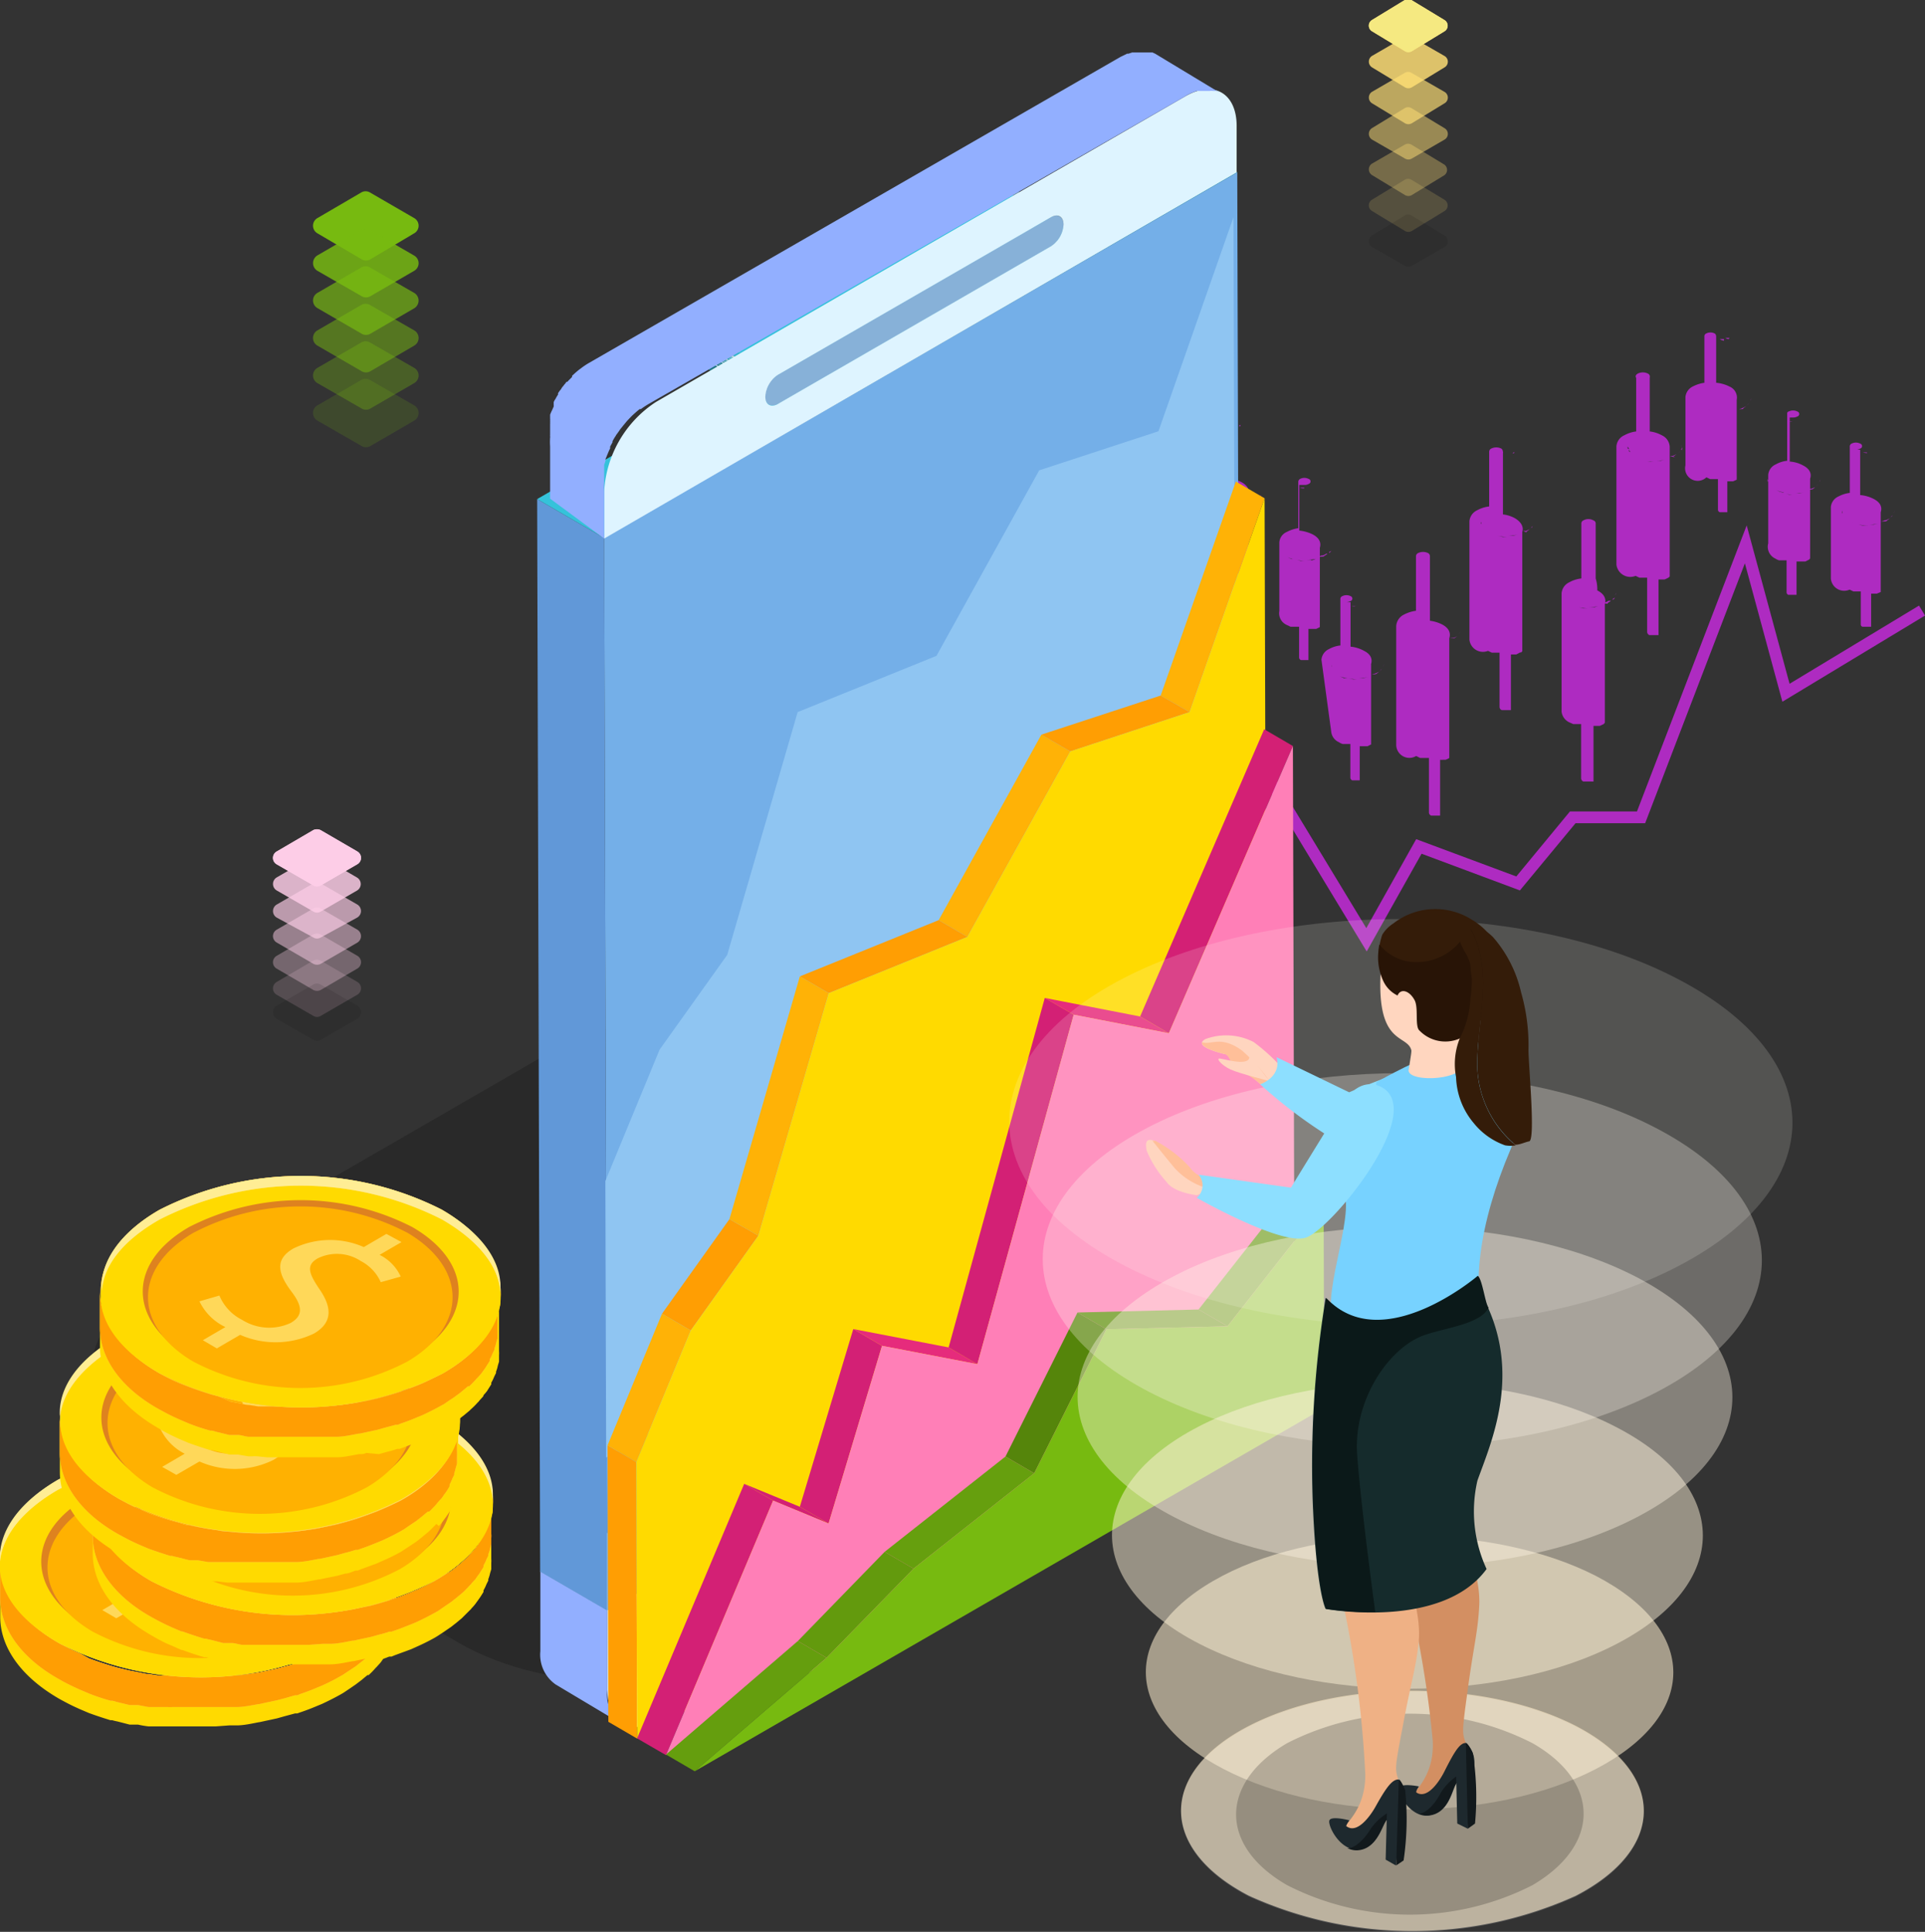 <svg xmlns="http://www.w3.org/2000/svg" xmlns:xlink="http://www.w3.org/1999/xlink" viewBox="0 0 96.51 96.85"><rect x="0" y="0" width="96.51" height="96.85" fill="#333333" stroke="none"/><defs><style>.cls-1{fill:none;}.cls-2{fill:#ae2bc1;}.cls-3{opacity:0.2;}.cls-4{fill:#bfd4db;}.cls-5{fill:#92afff;}.cls-6{fill:#def4ff;}.cls-7{fill:#6198d8;}.cls-8{fill:#35c2da;}.cls-9{fill:#74afe8;}.cls-10{isolation:isolate;}.cls-11{clip-path:url(#clip-path);}.cls-12{fill:#b2c5cc;}.cls-13{fill:#adc0c7;}.cls-14{fill:#a9bbc2;}.cls-15{fill:#a4b6bd;}.cls-16{fill:#a0b1b8;}.cls-17{fill:#9bacb3;}.cls-18{fill:#97a7ad;}.cls-19{fill:#93a2a8;}.cls-20{fill:#8e9da3;}.cls-21{fill:#8a999e;}.cls-22{fill:#859499;}.cls-23{fill:#818f94;}.cls-24{fill:#7c8a8f;}.cls-25{fill:#78858a;}.cls-26{fill:#738085;}.cls-27{clip-path:url(#clip-path-2);}.cls-28{fill:#32b5ca;}.cls-29{fill:#30b0c5;}.cls-30{fill:#2facc0;}.cls-31{fill:#2ea7bb;}.cls-32{fill:#2da3b6;}.cls-33{fill:#2b9eb1;}.cls-34{fill:#2a9aac;}.cls-35{fill:#2995a7;}.cls-36{fill:#2891a2;}.cls-37{fill:#268c9d;}.cls-38{clip-path:url(#clip-path-3);}.cls-39{clip-path:url(#clip-path-4);}.cls-40{fill:#207684;}.cls-41{fill:#217a89;}.cls-42{fill:#237f8e;}.cls-43{fill:#248393;}.cls-44{fill:#258898;}.cls-45{fill:#87b1d8;}.cls-46{fill:#8fc5f2;}.cls-47{fill:#ffb206;}.cls-48{fill:#ff9e03;}.cls-49{fill:#ffda00;}.cls-50{fill:#d32075;}.cls-51{fill:#e62b7c;}.cls-52{fill:#ff7fb7;}.cls-53{fill:#5f950d;}.cls-54{fill:#55850b;}.cls-55{fill:#5c900c;}.cls-56{fill:#669f0e;}.cls-57{fill:#639a0d;}.cls-58{fill:#659e0e;}.cls-59{fill:#77ba10;}.cls-60{fill:#ffebc4;}.cls-60,.cls-74{opacity:0.6;}.cls-61{opacity:0.83;}.cls-62{fill:#ffeece;}.cls-62,.cls-63{opacity:0.67;}.cls-64{fill:#fff2d8;opacity:0.73;}.cls-65{opacity:0.5;}.cls-66{fill:#fff5e2;opacity:0.8;}.cls-67{opacity:0.33;}.cls-68{fill:#fff8eb;opacity:0.87;}.cls-69{opacity:0.17;}.cls-70{fill:#fffcf5;opacity:0.93;}.cls-71{opacity:0;}.cls-72,.cls-74{fill:#fff;}.cls-73{opacity:0.3;}.cls-75{fill:#fdcde7;}.cls-76{opacity:0.1;}.cls-77{fill:#ffdf75;}.cls-78{fill:#f5e981;}.cls-79{fill:#ffd5bf;}.cls-80{fill:#ffbf99;}.cls-81{fill:#8ddfff;}.cls-82{fill:#77d2ff;}.cls-83{fill:#ffd6bf;}.cls-84{fill:#341c09;}.cls-85{fill:#281406;}.cls-86{fill:#d38f62;}.cls-87{fill:#1e292e;}.cls-88{fill:#12191c;}.cls-89{fill:#efb185;}.cls-90{fill:#152b2c;}.cls-91{fill:#0b1919;}.cls-92{fill:#ffd859;}.cls-93{fill:#f2b42b;}.cls-94{fill:#ffed94;}.cls-95{fill:#de821f;}.cls-96{fill:#ffb101;}</style><clipPath id="clip-path"><path class="cls-1" d="M50,9.3a.43.43,0,0,0-.18-.4l3.36,1.95a.43.43,0,0,1,.18.4h0l-.24-.14L53,11l-.79-.46L51,9.93,50,9.3l3.36,1.95h0a1.39,1.39,0,0,1-.63,1.1L49.33,10.4A1.4,1.4,0,0,0,50,9.3Z"/></clipPath><clipPath id="clip-path-2"><path class="cls-1" d="M49.78,8.9,50,9l3.19,1.86a.44.44,0,0,0-.45,0l-3.36-2A.44.44,0,0,1,49.78,8.9Z"/></clipPath><clipPath id="clip-path-3"><path class="cls-1" d="M35.2,18.34a.44.44,0,0,0,.45,0L39,20.25a.46.46,0,0,1-.46,0Z"/></clipPath><clipPath id="clip-path-4"><path class="cls-1" d="M38.55,20.29,35.2,18.34a.42.42,0,0,1-.19-.41,1.37,1.37,0,0,1,.64-1.09L39,18.79a1.4,1.4,0,0,0-.63,1.1A.43.43,0,0,0,38.55,20.29Z"/></clipPath></defs><title>Zasób 13</title><g id="Warstwa_2" data-name="Warstwa 2"><g id="Layer_1" data-name="Layer 1"><path class="cls-2" d="M48.2,44.59l.18.09h0l.11,0,.07,0h.07l.13,0h0v1.54a.14.14,0,0,0,.09.12l0,0h.32l.06,0h0l0,0h0v0h0V44.79l.09,0h0l.14,0,.07,0,.05,0,0,0,.18-.08h0l0,0,0,0,0,0,0,0h0s0,0,0,0l.06-.06h0l0,0,0,0h0s0,0,0,0v0h0a.06.06,0,0,0,0,0v0h0s0,0,0,0v0h0V40.63a.06.06,0,0,1,0,0v0a0,0,0,0,1,0,0v0c.07-.23,0-.49-.37-.67a1.7,1.7,0,0,0-.66-.19V37.57h0v0h0l0,0h0l0,0a0,0,0,0,0,0,0h0l-.1,0h-.11a.5.5,0,0,0,.21-.05.14.14,0,0,0,0-.25.47.47,0,0,0-.43,0c-.06,0-.09.08-.09.13v2.34a1.66,1.66,0,0,0-.57.18.66.66,0,0,0-.38.54h0v3.43A.67.67,0,0,0,48.2,44.59Zm.46-3.26h0a2.42,2.42,0,0,0,.47.05h-.25A1.18,1.18,0,0,1,48.66,41.33Zm.75,0h-.27a2.42,2.42,0,0,0,.47-.05h0ZM50.3,41l-.06.06,0,0h0l.1-.12h0Zm.1-.17s0,0,0,0,0,0,0,0l0,0h0a.34.34,0,0,0,.06-.12Zm-.35.38.16-.11,0,0,0,0,0,0-.05,0-.18.09h0a.7.7,0,0,1-.19.06h0A1.47,1.47,0,0,0,50.05,41.16Zm-1-3.42H49l-.1,0A.46.46,0,0,0,49.08,37.74Zm-.45,3.58h0l-.18-.06h0a1.21,1.21,0,0,1-.2-.09A1.6,1.6,0,0,0,48.63,41.32Zm-.78-.55a.23.23,0,0,1,0-.11A.23.23,0,0,0,47.85,40.77Z"/><path class="cls-2" d="M54.53,35.71a.66.66,0,0,0,.19.09h0l.12,0H55l.13,0h0v1.55a.15.15,0,0,0,.09.12l0,0h.32l.06,0h0l0,0h0l0,0h0V35.91h.14l.13,0,.07,0,0,0,0,0a1,1,0,0,0,.18-.09h0l0,0,0,0,0,0,0,0h0l0-.06,0,0h0a.05.05,0,0,0,0,0l0,0h0s0,0,0,0v0h0s0,0,0,0v0h0v-.07h0V31.79a.09.09,0,0,1,0,.05v.05a.59.59,0,0,0-.36-.67,1.63,1.63,0,0,0-.67-.19V28.69h0a0,0,0,0,1,0,0h0s0,0,0,0h0l0,0h0l-.09,0h0l-.1,0a.37.37,0,0,0,.21-.06c.12-.06.12-.17,0-.24a.47.47,0,0,0-.43,0,.15.15,0,0,0-.09.12V31a1.59,1.59,0,0,0-.57.18.66.66,0,0,0-.38.53h0v3.43A.64.64,0,0,0,54.53,35.71ZM55,32.45h0a1.76,1.76,0,0,0,.46.06h0l-.22,0h0Zm.75,0h0l-.22,0h0a1.91,1.91,0,0,0,.48-.06h0Zm.89-.41-.05.06,0,0h0a.57.57,0,0,0,.11-.11h0S56.64,32.07,56.63,32.08Zm.11-.17,0,0,0,0,0,0h0l.06-.12Zm-.36.38.16-.12,0,0,0,0,0,0,0,0-.18.08-.05,0-.19.06h0A1.67,1.67,0,0,0,56.38,32.29Zm-1-3.42h0l-.11,0h0a.29.29,0,0,1-.1,0A.5.5,0,0,0,55.41,28.87ZM55,32.45h0l-.18,0h0l-.2-.09A1.75,1.75,0,0,0,55,32.45Zm-.78-.56a.36.36,0,0,1,0-.11A.36.36,0,0,0,54.18,31.89Z"/><path class="cls-2" d="M57.15,29.28l.19.09h0l0,0,.11,0,.07,0h.07l.13,0h0V31c0,.05,0,.09.09.13l0,0h.32l.06,0h0l0,0h0a0,0,0,0,1,0,0h0v0h0V29.48h.13l.13,0h.08l0,0,.05,0,.18-.09h0l0,0,.05,0,0,0,0,0h0v0l.06-.06h0l0-.05v0h0s0,0,0,0v0h0a.06.06,0,0,0,0,0v0h0s0,0,0,0v0h0V25.36a.06.06,0,0,0,0,0,0,0,0,0,1,0,0v0c.07-.23,0-.48-.37-.67a2,2,0,0,0-.66-.19V22.26h0a0,0,0,0,0,0,0h0l0,0h0s0,0,0,0l0,0h0l-.1,0H58a.38.38,0,0,0,.21-.05.14.14,0,0,0,0-.25.47.47,0,0,0-.43,0c-.06,0-.09.08-.09.13V24.6a1.91,1.91,0,0,0-.57.18.66.66,0,0,0-.38.54h0v3.43A.65.65,0,0,0,57.15,29.28ZM57.6,26h0a2.42,2.42,0,0,0,.47.05h-.26Zm.76,0h-.27a2.42,2.42,0,0,0,.47-.05h0Zm.89-.41-.06.06,0,0h0l.1-.11h0Zm.1-.18s0,0,0,0,0,0,0,0l0,0h0a.24.24,0,0,0,.06-.11Zm-.35.38a.91.91,0,0,0,.16-.11l0,0,0,0-.05,0,0,0-.18.09,0,0-.19.06h0A1.49,1.49,0,0,0,59,25.85Zm-1-3.42h-.11l-.1,0A.36.36,0,0,0,58,22.43ZM57.58,26h0L57.39,26h0l-.2-.1A1.31,1.31,0,0,0,57.58,26Zm-.78-.55a.22.22,0,0,1,0-.11A.22.22,0,0,0,56.8,25.46Z"/><path class="cls-2" d="M64.51,31.33l.19.09h0l0,0,.12,0,.06,0H65l.13,0h0v1.55s0,.08.09.12l0,0h.32l.06,0h0v0h0l0,0h0v0h0V31.53h.14l.13,0h.07l.05,0,0,0,.18-.09h0l0,0,0,0,0,0,0,0h0v0s0,0,0-.05l0,0h0l0-.05v0h0a.05.05,0,0,0,0,0s0,0,0,0h0l0,0v0h0v-.07h0V27.41a.06.06,0,0,1,0,0v.05c.07-.23,0-.48-.36-.67a2,2,0,0,0-.67-.19V24.31h0a0,0,0,0,1,0,0h0s0,0,0,0h0s0,0,0,0,0,0,0,0h0l-.09,0H65.4a.36.36,0,0,0,.21-.05.13.13,0,0,0,0-.25.47.47,0,0,0-.43,0,.17.17,0,0,0-.09.13v2.34a1.8,1.8,0,0,0-.58.19.61.61,0,0,0-.37.53h0v3.43A.64.64,0,0,0,64.51,31.33ZM65,28.07h0a2.31,2.31,0,0,0,.46.05h-.25Zm.75,0h-.27a2.52,2.52,0,0,0,.48-.05h0A.69.69,0,0,1,65.72,28.1Zm.89-.4,0,.06a0,0,0,0,0,0,0h0l.11-.11h0Zm.11-.18s0,0,0,0l0,0,0,0h0l.06-.12Zm-.36.38a.64.64,0,0,0,.16-.11l0,0,0,0,0,0-.06,0a.76.76,0,0,1-.18.09l-.05,0-.19.06h0A1.42,1.42,0,0,0,66.36,27.9Zm-1-3.42h-.11l-.1,0A.38.38,0,0,0,65.39,24.48Zm-.45,3.58h0l-.18,0h0a1.24,1.24,0,0,1-.2-.1A1.41,1.41,0,0,0,64.94,28.06Zm-.78-.55a.36.36,0,0,1,0-.11A.36.36,0,0,0,64.16,27.51Z"/><path class="cls-2" d="M66.74,36.68a.65.65,0,0,0,.39.53.66.66,0,0,0,.19.09h0l.11,0h.14l.13,0h0V39a.15.15,0,0,0,.09.12l0,0h.32l.06,0h0l0,0h0l0,0h0V37.41h.14l.13,0,.07,0,0,0,.05,0,.18-.09h0l0,0,0,0,0,0,0,0h0l0-.06v0h0l0,0,0,0h0s0,0,0,0v0h0a0,0,0,0,0,0,0v0h0a.06.06,0,0,1,0,0v0h0V33.29a.08.08,0,0,0,0,0s0,0,0,0v0c.07-.24,0-.49-.37-.67a1.7,1.7,0,0,0-.66-.2V30.19h0a0,0,0,0,0,0,0h0a0,0,0,0,0,0,0h0l0,0,0,0h0l-.1,0h0l-.1,0a.51.51,0,0,0,.21-.06.13.13,0,0,0,0-.24.47.47,0,0,0-.43,0,.15.15,0,0,0-.09.12v2.35a1.47,1.47,0,0,0-.57.18.65.65,0,0,0-.38.53h0ZM67.59,34h0a2.42,2.42,0,0,0,.47.06h0l-.22,0h0Zm.75,0h0l-.22,0h0a2.42,2.42,0,0,0,.47-.06h0Zm.89-.41-.06.06,0,0h0a.35.35,0,0,0,.1-.11h0S69.24,33.57,69.23,33.58Zm.1-.17s0,0,0,0,0,0,0,0,0,0,0,0h0a.75.75,0,0,0,.07-.12Zm-.35.38.16-.12,0,0,0,0,0,0,0,0-.18.08,0,0-.19.06h0A1.82,1.82,0,0,0,69,33.79Zm-1-3.42h0l-.11,0h0l-.1,0A.37.37,0,0,0,68,30.37ZM67.56,34h0l-.18,0h0l-.2-.09A1.6,1.6,0,0,0,67.56,34Zm-.78-.56a.2.2,0,0,1,0-.11A.2.2,0,0,0,66.78,33.39Z"/><path class="cls-2" d="M45.45,53.6l0,0h.38l.08,0h0a.08.08,0,0,0,0,0l0,0h0s0,0,0,0V50.7h0l.13,0,.08,0,.05,0,0,0,.19-.09h0l0,0,0,0,0,0,0,0h0l.05-.06,0,0h0l0-.05v0h0l0,0,0,0h0s0,0,0,0v0h0V50h0V44.1a.06.06,0,0,0,0,0v0c.08-.25,0-.51-.38-.7a1.86,1.86,0,0,0-.59-.19V40.53h0a.19.19,0,0,1,0,.08h0c0-.08,0-.16-.08-.22a.57.57,0,0,0-.51,0c-.07,0-.11.09-.11.14h0v2.75a1.84,1.84,0,0,0-.6.19.66.66,0,0,0-.4.55h0V50a.67.67,0,0,0,.4.56.66.66,0,0,0,.19.09h.05l.12,0,.06,0h.08l.13,0h0v2.73A.17.17,0,0,0,45.45,53.6Zm1.42-9.24-.06.06,0,0h0l.11-.12h0Zm.1-.18a0,0,0,0,1,0,0,.05.05,0,0,1,0,0l0,0v0a.83.83,0,0,0,.07-.13Zm-.36.39a.91.91,0,0,0,.16-.11l0,0,0,0-.05,0,0,0-.19.09-.05,0-.13,0h-.05A1.75,1.75,0,0,0,46.61,44.57Zm-.62-4h0a.22.22,0,0,1-.07.06A.27.27,0,0,0,46,40.6Zm-.67,0s0,0,0,0S45.31,40.59,45.32,40.6Zm-.39,4.08h0l-.21-.1a.74.74,0,0,1-.36-.39.74.74,0,0,0,.36.39,1.74,1.74,0,0,0,.45.17h0Zm-.63-.61s0,.07,0,.1S44.31,44.1,44.3,44.07Zm.86.68h0a2.07,2.07,0,0,0,.5.06,2.44,2.44,0,0,0,.48,0h0l-.17,0h-.56Z"/><path class="cls-2" d="M51.58,42.67l.2.1h0l.12,0,.07,0h.07l.14,0h0v2.73c0,.05,0,.1.11.15l0,0,0,0h.27l.07,0,.08,0h0l.05,0,0,0h0s0,0,0,0v-2.8h0l.14,0,.07,0,.06,0,.05,0a.82.82,0,0,0,.19-.09h0l0,0,.05,0,0,0s0,0,0,0h0v0l.06-.06h0s0,0,0,0l0,0h0v0s0,0,0,0v0h0s0,0,0,0v0h0s0,0,0,0v0h0l0-5.94v0a.09.09,0,0,0,0,.05v0a.61.61,0,0,0-.38-.69,1.84,1.84,0,0,0-.6-.2V32.69h0a.11.11,0,0,1,0,.07h0c0-.07,0-.16-.08-.22a.57.57,0,0,0-.51,0,.18.18,0,0,0-.1.15v2.74a1.84,1.84,0,0,0-.6.19.69.69,0,0,0-.39.56h0l0,5.93A.66.66,0,0,0,51.58,42.67Zm.49-5.76h0a2.73,2.73,0,0,0,.5.05h-.28Zm.78,0h-.29a2.42,2.42,0,0,0,.47-.05h0Zm.92-.43-.05.06,0,0a.4.4,0,0,0,.1-.12h0Zm.11-.18v0s0,0,0,.05,0,0,0,0h0a.34.34,0,0,0,.06-.12Zm-.36.39a.58.58,0,0,0,.15-.11l0,0,0,0-.06,0,0,0a.82.82,0,0,1-.19.09l-.06,0-.12,0h0A1.26,1.26,0,0,0,53.52,36.73Zm-.63-4-.07.06h0l.07-.06Zm-.67,0h0Zm-.62,4a1.3,1.3,0,0,0,.44.17h0a1.06,1.06,0,0,1-.19-.06h0a1.24,1.24,0,0,1-.2-.1.73.73,0,0,1-.36-.38A.73.73,0,0,0,51.6,36.73Zm-.38-.4a.31.31,0,0,1,0-.1A.31.31,0,0,0,51.22,36.33Z"/><path class="cls-2" d="M60.88,31.27l.19.1h0l.12,0,.06,0h.08l.13,0h0v2.74a.19.19,0,0,0,.1.15l.06,0H62l.06,0,.08,0h0l0,0,0,0h0V31.46h0l.13,0,.08,0,0,0,.05,0a.56.56,0,0,0,.19-.09h0l0,0,0,0,0,0s0,0,0,0h0l0,0,0-.06h0v0l0-.05h0v0l0,0s0,0,0,0h0s0,0,0,0,0,0,0,0h0v-.07h0V24.86a.08.08,0,0,0,0,0v0c.08-.24,0-.51-.37-.7a2.34,2.34,0,0,0-.6-.19V21.29h0a.18.18,0,0,0-.1-.15.57.57,0,0,0-.51,0,.18.18,0,0,0-.11.15h0V24a1.84,1.84,0,0,0-.6.19.68.68,0,0,0-.4.56h0v5.93A.66.66,0,0,0,60.88,31.27Zm.48-5.76h0a2.73,2.73,0,0,0,.5,0h-.27Zm.78,0h-.28a2.42,2.42,0,0,0,.47,0h0Zm.93-.43-.06.06,0,0h0l.11-.12h0S63.08,25.11,63.07,25.12Zm.1-.18a0,0,0,0,1,0,0s0,0,0,.05,0,0,0,0h0a.54.54,0,0,0,.07-.13Zm-.36.39a.91.91,0,0,0,.16-.11l0,0,0,0,0,0,0,0a.66.66,0,0,1-.19.09l0,0-.13,0h0A1.18,1.18,0,0,0,62.81,25.33Zm-.62-4h0a.24.24,0,0,1-.08.06A.24.24,0,0,0,62.19,21.37Zm-.59.06a.17.17,0,0,1-.1-.12A.17.17,0,0,0,61.6,21.43Zm-.26,4.07h0l-.19-.06h0l-.21-.1A1.35,1.35,0,0,0,61.34,25.5Zm-.62-.29s0-.05-.06-.07S60.69,25.19,60.72,25.21Zm-.2-.28a.3.3,0,0,1,0-.13A.3.3,0,0,0,60.52,24.93Zm.07.14a.59.59,0,0,0,0-.08A.59.59,0,0,1,60.59,25.07Z"/><path class="cls-2" d="M71,37.9l.2.1h0l.12,0,.07,0h.07l.13,0h.05v2.74s0,.1.11.15l0,0h.31l.07,0,.07,0h0l0,0,0,0h0s0,0,0,0a0,0,0,0,0,0,0V38.09h0a.7.7,0,0,0,.14,0l.07,0,.06,0,0,0a.82.82,0,0,0,.19-.09h0l0,0,0,0,0,0s0,0,0,0h0l0,0,0-.06h0v0l0,0v0h0s0,0,0,0v0h0a.06.06,0,0,0,0,0,0,0,0,0,0,0,0h0a.06.06,0,0,1,0,0v0h0l0-5.94s0,0,0,0v0s0,0,0,0v0c.08-.25,0-.51-.37-.7a1.91,1.91,0,0,0-.6-.18V27.92h0l0,0c0-.06,0-.14-.09-.19a.57.57,0,0,0-.51,0,.18.18,0,0,0-.1.15v2.74a1.84,1.84,0,0,0-.6.19.69.69,0,0,0-.39.56h0l0,5.93A.66.66,0,0,0,71,37.9Zm.48-5.76h0a2.63,2.63,0,0,0,.49,0h-.27Zm.78,0H72a2.4,2.4,0,0,0,.46,0h0Zm.93-.42-.06.06v0l.1-.11h0S73.17,31.74,73.16,31.75Zm.11-.18,0,0s0,0,0,0v0h0l.06-.13ZM72.9,32a.91.91,0,0,0,.16-.11l0,0,0,0,0,0,0,0a.66.66,0,0,1-.19.09l0,0-.12,0h-.05A1.13,1.13,0,0,0,72.9,32Zm-1.29-4h0Zm-.19,4.13h0l-.18-.06h0L71,32A1.49,1.49,0,0,0,71.42,32.13Zm-.61-.29-.08-.09Zm-.2-.28a.2.2,0,0,1,0-.07A.2.2,0,0,0,70.61,31.56Zm.08.14a.16.16,0,0,1,0-.07A.16.16,0,0,0,70.69,31.7Z"/><path class="cls-2" d="M74.6,32.63l.19.09h0l.12,0,.07,0h.07l.13,0h0v2.73a.17.17,0,0,0,.11.15l.05,0,0,0h.27l.06,0,.08,0h0l0,0,0,0h0v0h0V32.81h0l.14,0h.07l0,0h.06l.19-.1h0l0,0,.05,0,0,0,0,0h0l0,0,.06-.06h0v0l0,0v0h0s0,0,0-.05v0h0a.06.06,0,0,0,0,0v0h0s0,0,0,0v0l0-5.93s0,0,0,0v0s0,0,0,0v0c.08-.25-.05-.5-.37-.69a1.63,1.63,0,0,0-.6-.19V22.64h0a.13.13,0,0,1,0,.08h0c0-.08,0-.17-.08-.23a.57.57,0,0,0-.51,0,.18.18,0,0,0-.1.15h0v2.75a1.63,1.63,0,0,0-.6.19.67.67,0,0,0-.39.55h0l0,5.94A.68.68,0,0,0,74.6,32.63Zm.48-5.77h0a2.63,2.63,0,0,0,.48.06h0l-.22,0h0Zm.78,0h0l-.23,0h0a2.32,2.32,0,0,0,.46-.06h0Zm.93-.43a.34.34,0,0,1-.06.06l0,0h0l.11-.12h0S76.8,26.46,76.79,26.47Zm.11-.18,0,0s0,0,0,0v0h0l.06-.12Zm-.37.4a1.11,1.11,0,0,0,.16-.12l0,0,0,0,0,0,0,0-.19.09,0,0-.13,0,0,0A1.67,1.67,0,0,0,76.53,26.69Zm-.62-4h0a.29.29,0,0,1-.08.07A.29.29,0,0,0,75.91,22.72Zm-.59.07a.18.18,0,0,1-.09-.12A.18.18,0,0,0,75.32,22.79Zm-.7,3.9a1.47,1.47,0,0,0,.43.16h0l-.18-.05,0,0a1.21,1.21,0,0,1-.2-.09,1,1,0,0,1-.3-.26A1,1,0,0,0,74.62,26.69Zm-.38-.41a.09.09,0,0,0,0-.05A.09.09,0,0,1,74.24,26.28Zm.08.15,0-.1Z"/><path class="cls-2" d="M78.67,36.21l.2.09h0l.12,0h.14l.14,0h0v2.73a.18.18,0,0,0,.11.15l0,0h.31l.07,0s.05,0,.08,0h0a.1.1,0,0,0,.05,0l0,0h0V36.39h0l.14,0,.07,0,.06,0,.05,0,.19-.09h0l0,0,0,0,0,0,0,0h0l.06-.07a0,0,0,0,0,0,0h0l0,0v0h0s0,0,0,0v0h0s0,0,0,0v0h0s0,0,0,0v0h0l0-5.94a.06.06,0,0,1,0,0v0s0,0,0,0h0c.07-.24,0-.5-.38-.69A1.84,1.84,0,0,0,80,29V26.23h0s0-.1-.11-.14a.52.52,0,0,0-.51,0,.17.17,0,0,0-.1.14h0V29a1.63,1.63,0,0,0-.6.19.67.67,0,0,0-.39.55h0l0,5.94A.68.68,0,0,0,78.67,36.21Zm.48-5.77h0a2.05,2.05,0,0,0,.49.06h-.27Zm.79,0h-.29a2.42,2.42,0,0,0,.47-.05h0Zm.92-.42,0,.06s0,0,0,0h0a.6.6,0,0,0,.11-.12h0Zm.11-.18s0,0,0,0l0,0s0,0,0,0h0a.34.34,0,0,0,.06-.12Zm-.37.39a.74.74,0,0,0,.16-.11h0l0,0-.06,0-.05,0-.18.09-.06,0-.12,0h0A1.67,1.67,0,0,0,80.6,30.27Zm-.62-4h0a.19.19,0,0,1-.08.07A.19.19,0,0,0,80,26.3Zm-.85,4.14h0l-.18-.06h0l-.2-.1A1.55,1.55,0,0,0,79.13,30.44Zm-.62-.29-.06-.07Zm-.2-.29a.51.51,0,0,1,0-.13A.51.51,0,0,0,78.31,29.86Zm.08.15,0-.08Z"/><path class="cls-2" d="M82,28.87l.19.09h0l0,0,.11,0h.15l.13,0h0v2.73a.19.19,0,0,0,.11.15l0,0,0,0h.26l.07,0,.08,0h0l.05,0s0,0,0,0h0V29.05h0l.13,0,.07,0,.06,0,.05,0,.19-.09h0l0,0,0,0,0,0,0,0h0s0,0,0,0l.06-.06h0a.09.09,0,0,0,0-.05l0,0h0l0,0a0,0,0,0,0,0,0h0v-.06h0v0a0,0,0,0,0,0,0h0V22.38a.67.67,0,0,0-.4-.56,1.63,1.63,0,0,0-.6-.19V18.88h0s0,0,0,.05a.17.17,0,0,0-.09-.2.57.57,0,0,0-.51,0c-.11.06-.13.15-.08.23a.13.13,0,0,1,0-.08v2.75a1.64,1.64,0,0,0-.59.19.66.66,0,0,0-.4.55h0l0,5.94A.7.7,0,0,0,82,28.87Zm-.16-6.07Zm.64.3h0a1.91,1.91,0,0,0,.48.06h0l-.22,0h0Zm.78,0h0l-.23,0h0a1.84,1.84,0,0,0,.47-.06h0Zm.93-.43-.06.07,0,0,.11-.12h0Zm.09-.14s0,0,0,0l0,0h0a.75.75,0,0,0,.07-.12h0S84.32,22.56,84.32,22.57Zm0-.15a.08.08,0,0,1,0,0v.05a.59.59,0,0,0,0-.13Zm-.39.51.16-.12,0,0,0,0,0,0,0,0-.19.09,0,0-.13,0h0A1.75,1.75,0,0,0,84,22.93Zm-1.48.17h0L82.29,23h0l-.21-.1A1.92,1.92,0,0,0,82.49,23.1Zm-.81-.58s0-.05,0-.08S81.67,22.5,81.68,22.52Zm.07.15a.36.36,0,0,1,0-.09A.36.36,0,0,0,81.75,22.67Z"/><polygon class="cls-2" points="96.21 30.36 89.72 34.28 87.57 26.34 82.07 40.68 78.71 40.68 76.02 43.94 71 42.07 68.5 46.53 61.48 34.95 58.81 52.43 54.99 50.81 52.56 56.88 48.84 52.26 45.36 61.95 45.92 62.15 49.04 53.45 52.73 58.03 55.31 51.58 59.28 53.27 61.82 36.64 68.52 47.7 71.27 42.8 76.2 44.64 78.99 41.27 82.48 41.27 87.48 28.24 89.36 35.18 96.51 30.86 96.21 30.36"/><path class="cls-2" d="M85.55,23.93l.19.09h0l.11,0,.07,0H86l.13,0h0v1.54a.14.14,0,0,0,.09.12l0,0h.32l.06,0h0l0,0h0s0,0,0,0h0a0,0,0,0,0,0,0V24.13l.09,0h0l.13,0,.07,0,0,0,0,0,.18-.08h0l0,0,0,0,0,0,0,0h0l0,0,0-.06h0l0-.05,0,0h0s0,0,0,0v0h0a.06.06,0,0,0,0,0v0h0a.09.09,0,0,0,0-.05v0h0V20a.08.08,0,0,1,0,0v.05a.6.6,0,0,0-.36-.67,1.8,1.8,0,0,0-.67-.19V16.91h0s0,0,0,0h0v0c0-.06,0-.14-.07-.19a.47.47,0,0,0-.43,0,.15.15,0,0,0-.09.12h0v2.35a1.81,1.81,0,0,0-.57.18.66.66,0,0,0-.38.53h0v3.43A.63.63,0,0,0,85.55,23.93ZM86,20.67h0a2.31,2.31,0,0,0,.46,0h-.25Zm.75,0h-.27a2.42,2.42,0,0,0,.47,0h0Zm.89-.41-.05.06,0,0h0l.11-.12h0Zm.1-.17v0l0,0,0,0v0a.54.54,0,0,0,.07-.13Zm-.35.38.16-.11,0,0,0,0,0,0,0,0-.18.09h0a.6.6,0,0,1-.19.06h0A1.37,1.37,0,0,0,87.4,20.5ZM86.65,17a.17.17,0,0,0,.06-.06h0s0,0,0,0l0,0h0l-.09,0h-.12A.5.5,0,0,0,86.65,17Zm-.22,0h-.11l-.1,0A.5.5,0,0,0,86.43,17.08ZM86.15,17l0,0ZM86,20.66h0l-.18-.06h0a1.21,1.21,0,0,1-.2-.09A1.75,1.75,0,0,0,86,20.66Zm-.78-.55a0,0,0,0,0,0,0A0,0,0,0,1,85.2,20.11Z"/><path class="cls-2" d="M89,28a.82.82,0,0,0,.19.09h0l.11,0h.14l.13,0h0V29.7a.15.15,0,0,0,.08.12l0,0H90s0,0,0,0h.07l0,0h0l0,0h0a0,0,0,0,0,0,0h0V28.15h.13l.13,0,.07,0,.06,0,.05,0,.18-.09h0l0,0,0,0,0,0,0,0h0l.06-.06s0,0,0,0h0l0,0v0h0l0,0a0,0,0,0,1,0,0h0s0,0,0,0v0h0v-.07h0V24s0,0,0,0v0s0,0,0,0v0c.08-.24,0-.49-.36-.67a1.59,1.59,0,0,0-.66-.19V20.93h0v0h0l0,0h0l0,0h0s0,0,0,0l-.09,0H89.9a.43.43,0,0,0,.21-.05.13.13,0,0,0,0-.25.47.47,0,0,0-.43,0c-.06,0-.09.08-.08.12v2.35a1.47,1.47,0,0,0-.57.18.63.63,0,0,0-.38.53h0v3.43A.65.65,0,0,0,89,28Zm.46-3.26h0a1.84,1.84,0,0,0,.47.06h0l-.22,0h0Zm.75,0h0l-.23,0h0a1.84,1.84,0,0,0,.47-.06h0Zm.9-.41-.06.06,0,0h0a.52.52,0,0,0,.1-.11h0S91.12,24.31,91.12,24.32Zm.1-.17a0,0,0,0,0,0,0l0,0s0,0,0,0h0a.34.34,0,0,0,.06-.12Zm-.35.38.15-.12a0,0,0,0,1,0,0l0,0,0,0,0,0-.19.08-.05,0-.19.06h0A2,2,0,0,0,90.87,24.53Zm-1-3.42h-.12l-.1,0A.51.51,0,0,0,89.9,21.11Zm-.46,3.58h0l-.18-.05h0l-.2-.09A1.92,1.92,0,0,0,89.44,24.69Zm-.78-.56s0-.07,0-.11S88.65,24.1,88.66,24.13Z"/><path class="cls-2" d="M92.73,29.56l.19.09h0l.11,0,.06,0h.08l.12,0h0V31.3a.12.12,0,0,0,.08.12l0,0h.31l.06,0h.07v0h0V29.76l.09,0h0l.13,0,.07,0,0,0,0,0,.19-.08h0l0,0,0,0,0,0,0,0h0v0l0-.06h0l0,0v0h0a.08.08,0,0,0,0,0l0,0h0v0s0,0,0,0h0V29h0V25.68s0,0,0,0v0c.08-.24,0-.49-.36-.67a1.75,1.75,0,0,0-.67-.19V22.54h0a0,0,0,0,1,0,0h0a0,0,0,0,1,0,0h0l0,0h0l0,0a.14.14,0,0,1-.09,0h-.12a.43.43,0,0,0,.21-.05.13.13,0,0,0,0-.25.47.47,0,0,0-.43,0,.15.15,0,0,0-.09.13v2.34a1.66,1.66,0,0,0-.57.18.64.64,0,0,0-.38.53h0V29A.67.67,0,0,0,92.73,29.56Zm.46-3.26h0a2.42,2.42,0,0,0,.47.05H93.4A1.52,1.52,0,0,1,93.19,26.3Zm.75,0h-.26a2.42,2.42,0,0,0,.47-.05h0Zm.9-.41-.06.06,0,0h0l.1-.12h0S94.84,25.91,94.84,25.92Zm.1-.17,0,0v0s0,0,0,0h0a.67.67,0,0,0,.06-.12Zm-.35.38a1,1,0,0,0,.15-.11l0,0,0,0,0,0,0,0-.19.09h-.05a.6.6,0,0,1-.19.06h0A1.59,1.59,0,0,0,94.59,26.13Zm-1-3.42H93.5l-.1,0A.51.51,0,0,0,93.62,22.71Zm-.46,3.58h0L93,26.23h0a1.21,1.21,0,0,1-.2-.09A1.92,1.92,0,0,0,93.16,26.29Zm-.78-.55s0-.08,0-.11S92.37,25.7,92.38,25.74Z"/><g class="cls-3"><path d="M8,64.06C3.43,66.7,3.4,71,8,73.63l15,8.73c4.55,2.64,12,2.64,16.52,0L59,71.12c4.58-2.65,4.6-6.93.05-9.58L44,52.81c-4.55-2.64-11.94-2.64-16.52,0Z"/></g><polygon class="cls-4" points="30.44 80.74 27.08 78.79 58.83 60.45 62.18 62.41 30.44 80.74"/><path class="cls-5" d="M30.45,84.73v-4l-3.36-1.95v4a1.82,1.82,0,0,0,.77,1.67l3.35,2A1.81,1.81,0,0,1,30.45,84.73Z"/><path class="cls-6" d="M30.45,84.73v-4L62.18,62.41l0,4a5.73,5.73,0,0,1-2.6,4.49L33.07,86.22C31.63,87.05,30.46,86.38,30.45,84.73Z"/><polygon class="cls-7" points="30.44 80.74 27.08 78.79 26.93 25.02 30.29 26.97 30.44 80.74"/><polygon class="cls-8" points="30.29 26.97 26.93 25.02 58.67 6.69 62.03 8.64 30.29 26.97"/><polygon class="cls-9" points="62.03 8.64 62.18 62.41 30.44 80.74 30.29 26.97 62.03 8.64"/><g class="cls-10"><g class="cls-11"><g class="cls-10"><path class="cls-12" d="M52.69,12.35,49.33,10.4a.87.87,0,0,0,.21-.17l3.36,1.95a.68.68,0,0,1-.21.17Z"/><path class="cls-13" d="M52.9,12.18l-3.36-1.95a.23.23,0,0,0,.07-.07L53,12.11a.23.23,0,0,1-.07.07Z"/><path class="cls-14" d="M53,12.11l-3.36-1.95.06-.06,3.35,2-.05.06Z"/><path class="cls-15" d="M53,12.05l-3.35-2a.21.21,0,0,1,0-.06l3.35,2,0,.06Z"/><path class="cls-16" d="M53.06,12l-3.35-2,0-.06,3.36,2,0,.05Z"/><path class="cls-17" d="M53.1,11.94l-3.36-2,0-.05,3.35,2,0,.06Z"/><path class="cls-18" d="M53.13,11.88l-3.35-2,0,0,3.35,1.95,0,.05Z"/><path class="cls-19" d="M53.16,11.83,49.81,9.88a.08.08,0,0,1,0-.05l3.36,1.95,0,.05Z"/><path class="cls-20" d="M53.19,11.78,49.83,9.83l0-.06,3.35,2a.14.14,0,0,1,0,.06Z"/><path class="cls-21" d="M53.21,11.72l-3.35-2,0,0,3.36,1.94,0,.06Z"/><path class="cls-22" d="M53.24,11.66,49.88,9.72a.64.64,0,0,1,0-.07l3.36,2s0,0,0,.05Z"/><path class="cls-23" d="M53.26,11.61l-3.36-2a.14.14,0,0,0,0-.06l3.36,1.95a.14.14,0,0,0,0,.07Z"/><path class="cls-24" d="M53.28,11.54,49.92,9.59a.25.25,0,0,0,0-.07l3.36,2s0,0,0,.07Z"/><path class="cls-25" d="M53.3,11.47l-3.36-2s0-.06,0-.09l3.35,2s0,.06,0,.09Z"/><path class="cls-26" d="M53.31,11.38,50,9.43V9.3a.43.43,0,0,0-.18-.4l3.36,1.95a.43.43,0,0,1,.18.4.57.57,0,0,1,0,.13Z"/></g></g></g><g class="cls-10"><g class="cls-27"><g class="cls-10"><path class="cls-28" d="M52.69,10.89l-3.36-2,.09,0,3.36,1.95a.19.19,0,0,0-.09,0Z"/><path class="cls-29" d="M52.78,10.85,49.42,8.9l.07,0,3.36,2-.07,0Z"/><path class="cls-30" d="M52.85,10.82l-3.36-2h.06l3.36,2Z"/><path class="cls-31" d="M52.91,10.81l-3.36-2h0l3.36,2Z"/><path class="cls-32" d="M53,10.8l-3.36-2h0l3.35,2Z"/><path class="cls-33" d="M53,10.81l-3.35-2h0l3.36,2Z"/><path class="cls-34" d="M53,10.81l-3.36-2h0l3.36,2Z"/><path class="cls-35" d="M53.07,10.82l-3.36-2s0,0,0,0l3.36,1.95Z"/><path class="cls-36" d="M53.1,10.83,49.74,8.88h0l3.35,2,0,0Z"/><path class="cls-37" d="M53.13,10.85l-3.35-2h0l3.36,1.95h0Z"/></g></g></g><polygon class="cls-4" points="39.01 20.25 35.65 18.3 49.33 10.4 52.69 12.35 39.01 20.25"/><g class="cls-10"><g class="cls-38"><g class="cls-10"><polygon class="cls-21" points="38.55 20.29 35.2 18.34 35.2 18.34 38.56 20.29 38.55 20.29 38.55 20.29"/><path class="cls-20" d="M38.56,20.29,35.2,18.34l0,0,3.36,1.95,0,0Z"/><path class="cls-19" d="M38.59,20.31l-3.36-1.95h0l3.35,1.95Z"/><path class="cls-18" d="M38.62,20.32l-3.35-1.95h0l3.36,1.95Z"/><path class="cls-17" d="M38.66,20.33,35.3,18.38h0l3.36,1.95Z"/><path class="cls-16" d="M38.7,20.33l-3.36-1.95h0l3.36,1.95s0,0,0,0Z"/><path class="cls-15" d="M38.74,20.33l-3.36-1.95h0l3.36,1.95Z"/><path class="cls-14" d="M38.79,20.33l-3.36-1.95h0l3.36,1.95Z"/><path class="cls-13" d="M38.84,20.32l-3.36-1.95.08,0,3.36,1.95-.08,0Z"/><path class="cls-12" d="M38.92,20.29l-3.36-1.95.09,0L39,20.25l-.09,0Z"/></g></g></g><polygon class="cls-8" points="39 18.79 35.65 16.84 49.33 8.94 52.69 10.89 39 18.79"/><g class="cls-10"><g class="cls-39"><g class="cls-10"><path class="cls-40" d="M38.55,20.29,35.2,18.34a.42.42,0,0,1-.19-.41s0-.08,0-.12l3.36,2a.53.53,0,0,0,0,.13.43.43,0,0,0,.18.4Z"/><path class="cls-41" d="M38.38,19.76l-3.36-2a.29.29,0,0,1,0-.09l3.35,2a.28.28,0,0,0,0,.09Z"/><path class="cls-42" d="M38.39,19.67l-3.35-2s0,0,0-.07l3.36,2s0,0,0,.07Z"/><path class="cls-43" d="M38.41,19.6l-3.36-2a.21.21,0,0,0,0-.06l3.36,1.94a.64.64,0,0,1,0,.07Z"/><path class="cls-44" d="M38.43,19.53l-3.36-1.94,0-.07,3.35,2a.08.08,0,0,1,0,.05Z"/><path class="cls-37" d="M38.45,19.48l-3.35-2,0-.05,3.36,2s0,0,0,.06Z"/><path class="cls-36" d="M38.48,19.42l-3.36-2,0,0,3.36,1.95a.08.08,0,0,0,0,.05Z"/><path class="cls-35" d="M38.5,19.37l-3.36-1.95,0-.06,3.36,1.95,0,.06Z"/><path class="cls-34" d="M38.53,19.31l-3.36-1.95,0-.05,3.36,2,0,0Z"/><path class="cls-33" d="M38.56,19.26l-3.36-2,0-.06,3.36,1.95,0,.06Z"/><path class="cls-32" d="M38.59,19.2l-3.36-1.95,0-.05,3.35,1.95,0,.05Z"/><path class="cls-31" d="M38.62,19.15,35.27,17.2a.21.21,0,0,1,0-.06l3.36,1.95-.05.06Z"/><path class="cls-30" d="M38.67,19.09l-3.36-1.95,0-.06,3.36,2,0,.06Z"/><path class="cls-29" d="M38.72,19l-3.36-2,.07-.07L38.79,19a.46.46,0,0,0-.07.07Z"/><path class="cls-28" d="M38.79,19,35.43,17a.87.87,0,0,1,.22-.17L39,18.79a1,1,0,0,0-.21.17Z"/></g></g></g><path class="cls-45" d="M52.69,10.89c.35-.2.63,0,.63.36a1.39,1.39,0,0,1-.63,1.1L39,20.25c-.36.2-.64,0-.64-.36a1.4,1.4,0,0,1,.63-1.1Z"/><path class="cls-6" d="M59.42,4.83C60.85,4,62,4.67,62,6.32V8.64L30.29,27V24.64a5.73,5.73,0,0,1,2.6-4.49Zm-6.73,7.52a1.39,1.39,0,0,0,.63-1.1c0-.4-.28-.56-.63-.36L39,18.79a1.4,1.4,0,0,0-.63,1.1c0,.4.28.56.64.36l13.68-7.9Z"/><path class="cls-5" d="M59.84,4.62,60,4.56l.11,0,.11,0,.13,0h.29a1.08,1.08,0,0,1,.19,0h0l.14,0h0l.17.08L57.91,2.69h0l-.13-.06h-.07l-.06,0h-.08l0,0h0l-.15,0h-.44l-.1,0-.06,0-.06,0-.18.06-.07,0,0,0-.33.16L29.52,18.2a3.51,3.51,0,0,0-.4.27l-.07.05c-.13.1-.25.21-.37.32l0,0,0,.06-.18.18-.05.06s0,0-.05,0a.64.64,0,0,1-.1.13l-.06.08-.06.07-.06.1-.06.07-.08.12a.16.16,0,0,0,0,.07l0,0a1.59,1.59,0,0,0-.13.22v0a.05.05,0,0,0,0,0,.65.65,0,0,0-.09.16l0,.08,0,.07a.43.43,0,0,1,0,.07l-.08.18s0,0,0,0h0a2.29,2.29,0,0,0-.1.23s0,0,0,0l0,.08,0,.12a.29.29,0,0,1,0,.09.49.49,0,0,1,0,.11.14.14,0,0,1,0,.06l0,.12,0,.14v0s0,.07,0,.1l0,.21a.11.11,0,0,0,0,.05.13.13,0,0,1,0,.06,3.46,3.46,0,0,0,0,.45V25L30.29,27V24.64a3.52,3.52,0,0,1,0-.45s0-.08,0-.11,0-.14,0-.21l0-.14,0-.14c0-.06,0-.12,0-.18l0-.11a1.72,1.72,0,0,0,.07-.21l0-.08.12-.29,0,0a2.56,2.56,0,0,1,.11-.24l0-.09.12-.22a.1.1,0,0,1,0-.05,2.4,2.4,0,0,1,.16-.27.35.35,0,0,1,.05-.08l.13-.18a.61.61,0,0,1,.07-.1l.12-.15.1-.12.1-.12.17-.18.09-.09c.12-.11.24-.22.37-.32l.06,0a4.81,4.81,0,0,1,.41-.27L59.42,4.83a2.48,2.48,0,0,1,.32-.17Z"/><polygon class="cls-46" points="61.84 10.89 61.97 54.84 30.39 73.07 30.35 59.21 33.07 52.62 36.46 47.87 39.99 35.7 46.95 32.88 52.1 23.58 58.08 21.62 61.84 10.89"/><g class="cls-10"><polygon class="cls-47" points="59.64 35.7 58.19 34.87 61.96 24.14 63.4 24.98 59.64 35.7"/><polygon class="cls-47" points="48.5 46.97 47.06 46.13 52.21 36.83 53.66 37.67 48.5 46.97"/><polygon class="cls-48" points="53.66 37.67 52.21 36.83 58.19 34.87 59.64 35.7 53.66 37.67"/><polygon class="cls-48" points="31.94 87.16 30.5 86.32 30.46 72.46 31.9 73.3 31.94 87.16"/><polygon class="cls-48" points="34.63 66.7 33.19 65.86 36.57 61.12 38.02 61.95 34.63 66.7"/><polygon class="cls-47" points="31.9 73.3 30.46 72.46 33.19 65.86 34.63 66.7 31.9 73.3"/><polygon class="cls-48" points="41.55 49.79 40.1 48.95 47.06 46.13 48.5 46.97 41.55 49.79"/><polygon class="cls-47" points="38.02 61.95 36.57 61.12 40.1 48.95 41.55 49.79 38.02 61.95"/><polygon class="cls-49" points="63.4 24.98 63.53 68.92 31.94 87.16 31.9 73.3 34.63 66.7 38.02 61.95 41.55 49.79 48.5 46.97 53.66 37.67 59.64 35.7 63.4 24.98"/></g><g class="cls-10"><polygon class="cls-50" points="58.6 51.8 57.16 50.96 63.38 36.56 64.82 37.4 58.6 51.8"/><polygon class="cls-50" points="41.54 76.38 40.1 75.54 42.78 66.63 44.22 67.47 41.54 76.38"/><polygon class="cls-51" points="44.22 67.47 42.78 66.63 47.56 67.55 49 68.39 44.22 67.47"/><polygon class="cls-50" points="49 68.39 47.56 67.55 52.38 50.03 53.83 50.87 49 68.39"/><polygon class="cls-51" points="53.83 50.87 52.38 50.03 57.16 50.96 58.6 51.8 53.83 50.87"/><polygon class="cls-50" points="38.76 75.23 37.31 74.39 40.1 75.54 41.54 76.38 38.76 75.23"/><polygon class="cls-50" points="33.39 87.99 31.94 87.15 37.31 74.39 38.76 75.23 33.39 87.99"/><polygon class="cls-52" points="64.82 37.4 64.91 69.79 33.39 87.99 38.76 75.23 41.54 76.38 44.22 67.47 49 68.39 53.83 50.87 58.6 51.8 64.82 37.4"/></g><g class="cls-10"><polygon class="cls-53" points="61.54 66.49 60.09 65.65 64.92 59.51 66.36 60.35 61.54 66.49"/><polygon class="cls-54" points="51.85 73.86 50.41 73.02 54.02 65.8 55.47 66.64 51.85 73.86"/><polygon class="cls-55" points="55.47 66.64 54.02 65.8 60.09 65.65 61.54 66.49 55.47 66.64"/><polygon class="cls-56" points="45.8 78.64 44.35 77.8 50.41 73.02 51.85 73.86 45.8 78.64"/><polygon class="cls-57" points="41.44 83.11 40 82.27 44.35 77.8 45.8 78.64 41.44 83.11"/><polygon class="cls-58" points="34.83 88.8 33.39 87.96 40 82.27 41.44 83.11 34.83 88.8"/><polygon class="cls-59" points="66.36 60.35 66.39 70.58 34.83 88.8 41.44 83.11 45.8 78.64 51.85 73.86 55.47 66.64 61.54 66.49 66.36 60.35"/></g><path class="cls-60" d="M79,86.52c4.56,2.37,4.54,6.17,0,8.52a19.87,19.87,0,0,1-16.38,0c-4.53-2.35-4.56-6.17,0-8.52S74.42,84.18,79,86.52Z"/><g class="cls-61"><path class="cls-62" d="M80,79c5.2,2.7,5.18,7,0,9.69s-13.45,2.7-18.65,0-5.19-7-.06-9.69S74.81,76.35,80,79Z"/></g><g class="cls-63"><path class="cls-64" d="M81,71.53c5.83,3,5.81,7.88.06,10.88s-15.09,3-20.93,0-5.82-7.88-.06-10.88S75.21,68.53,81,71.53Z"/></g><g class="cls-65"><path class="cls-66" d="M82,64c6.47,3.35,6.45,8.73.07,12.06s-16.73,3.35-23.2,0S52.44,67.36,58.81,64,75.6,60.71,82,64Z"/></g><g class="cls-67"><path class="cls-68" d="M83,56.54c7.11,3.69,7.08,9.59.08,13.24s-18.37,3.69-25.47,0-7.09-9.59-.09-13.24S76,52.89,83,56.54Z"/></g><g class="cls-69"><path class="cls-70" d="M84.06,49.05c7.74,4,7.71,10.44.09,14.42s-20,4-27.74,0S48.69,53,56.31,49.05,76.39,45.07,84.06,49.05Z"/></g><g class="cls-71"><path class="cls-72" d="M85.09,41.55c8.37,4.34,8.34,11.3.09,15.6s-21.65,4.34-30,0-8.35-11.3-.1-15.6S76.78,37.25,85.09,41.55Z"/></g><g class="cls-73"><path class="cls-74" d="M79,86.56c4.56,2.37,4.54,6.17,0,8.52a19.87,19.87,0,0,1-16.38,0c-4.53-2.35-4.56-6.17,0-8.52S74.42,84.22,79,86.56Z"/></g><path class="cls-75" d="M17.91,43.33l-1.83,1.06a.35.35,0,0,1-.37,0l-1.84-1.06a.37.37,0,0,1,0-.64l1.83-1.07a.42.42,0,0,1,.38,0l1.84,1.07A.37.37,0,0,1,17.91,43.33Z"/><g class="cls-61"><path class="cls-75" d="M17.91,44.64,16.08,45.7a.35.35,0,0,1-.37,0l-1.84-1.06a.38.38,0,0,1,0-.65l1.83-1.06a.37.37,0,0,1,.38,0L17.91,44A.38.38,0,0,1,17.91,44.64Z"/></g><g class="cls-63"><path class="cls-75" d="M17.91,46,16.08,47a.35.35,0,0,1-.37,0L13.87,46a.38.38,0,0,1,0-.65l1.83-1.06a.37.37,0,0,1,.38,0l1.84,1.06A.38.38,0,0,1,17.91,46Z"/></g><g class="cls-65"><path class="cls-75" d="M17.91,47.26l-1.83,1.06a.4.4,0,0,1-.37,0l-1.84-1.07a.37.37,0,0,1,0-.64l1.83-1.06a.37.37,0,0,1,.38,0l1.84,1.06A.38.38,0,0,1,17.91,47.26Z"/></g><g class="cls-67"><path class="cls-75" d="M17.91,48.56l-1.83,1.07a.4.4,0,0,1-.37,0l-1.84-1.07a.37.37,0,0,1,0-.64l1.83-1.07a.42.42,0,0,1,.38,0l1.84,1.07A.37.37,0,0,1,17.91,48.56Z"/></g><g class="cls-69"><path class="cls-75" d="M17.91,49.87l-1.83,1.06a.35.35,0,0,1-.37,0l-1.84-1.06a.37.37,0,0,1,0-.64l1.83-1.07a.42.42,0,0,1,.38,0l1.84,1.07A.37.37,0,0,1,17.91,49.87Z"/></g><g class="cls-71"><path class="cls-75" d="M17.91,51.18l-1.83,1.06a.35.35,0,0,1-.37,0l-1.84-1.06a.38.38,0,0,1,0-.65l1.83-1.06a.37.37,0,0,1,.38,0l1.84,1.06A.38.38,0,0,1,17.91,51.18Z"/></g><path class="cls-75" d="M17.91,43.33l-1.83,1.06a.35.35,0,0,1-.37,0l-1.84-1.06a.37.37,0,0,1,0-.64l1.83-1.07a.42.42,0,0,1,.38,0l1.84,1.07A.37.37,0,0,1,17.91,43.33Z"/><g class="cls-76"><path d="M17.91,51.07l-1.83,1.06a.35.35,0,0,1-.37,0l-1.84-1.06a.38.38,0,0,1,0-.65l1.83-1.06a.37.37,0,0,1,.38,0l1.84,1.06A.38.38,0,0,1,17.91,51.07Z"/></g><path class="cls-59" d="M20.76,11.7,18.57,13a.43.43,0,0,1-.44,0L15.92,11.7a.44.44,0,0,1,0-.77l2.19-1.28a.43.43,0,0,1,.44,0l2.21,1.28A.44.44,0,0,1,20.76,11.7Z"/><g class="cls-61"><path class="cls-59" d="M20.76,13.58l-2.19,1.27a.43.43,0,0,1-.44,0l-2.21-1.27a.45.45,0,0,1,0-.78l2.19-1.27a.43.43,0,0,1,.44,0l2.21,1.28A.44.44,0,0,1,20.76,13.58Z"/></g><g class="cls-63"><path class="cls-59" d="M20.76,15.46l-2.19,1.27a.43.43,0,0,1-.44,0l-2.21-1.28a.44.44,0,0,1,0-.77l2.19-1.27a.43.43,0,0,1,.44,0l2.21,1.27A.45.45,0,0,1,20.76,15.46Z"/></g><g class="cls-65"><path class="cls-59" d="M20.76,17.33l-2.19,1.28a.43.43,0,0,1-.44,0l-2.21-1.28a.44.44,0,0,1,0-.77l2.19-1.27a.43.43,0,0,1,.44,0l2.21,1.27A.44.44,0,0,1,20.76,17.33Z"/></g><g class="cls-67"><path class="cls-59" d="M20.76,19.21l-2.19,1.27a.43.43,0,0,1-.44,0l-2.21-1.27a.44.44,0,0,1,0-.77l2.19-1.27a.43.43,0,0,1,.44,0l2.21,1.27A.44.44,0,0,1,20.76,19.21Z"/></g><g class="cls-69"><path class="cls-59" d="M20.76,21.09l-2.19,1.27a.43.43,0,0,1-.44,0l-2.21-1.27a.44.44,0,0,1,0-.77l2.19-1.27a.43.43,0,0,1,.44,0l2.21,1.27A.44.44,0,0,1,20.76,21.09Z"/></g><g class="cls-71"><path class="cls-59" d="M20.76,23l-2.19,1.27a.43.43,0,0,1-.44,0L15.92,23a.44.44,0,0,1,0-.77l2.19-1.27a.43.43,0,0,1,.44,0l2.21,1.27A.44.44,0,0,1,20.76,23Z"/></g><path class="cls-77" d="M72.42,1.57l-1.64,1a.34.34,0,0,1-.34,0l-1.65-1a.33.33,0,0,1,0-.57l1.64-1a.35.35,0,0,1,.33,0l1.65,1A.33.33,0,0,1,72.42,1.57Z"/><g class="cls-61"><path class="cls-77" d="M72.42,3.38l-1.64,1a.34.34,0,0,1-.34,0l-1.65-1a.34.34,0,0,1,0-.58l1.64-.95a.33.33,0,0,1,.33,0l1.65.95A.33.33,0,0,1,72.42,3.38Z"/></g><g class="cls-63"><path class="cls-77" d="M72.42,5.18l-1.64,1a.34.34,0,0,1-.34,0l-1.65-1a.34.34,0,0,1,0-.58l1.64-.95a.32.32,0,0,1,.33,0l1.65.95A.33.33,0,0,1,72.42,5.18Z"/></g><g class="cls-65"><path class="cls-77" d="M72.42,7l-1.64.95a.34.34,0,0,1-.34,0L68.79,7a.34.34,0,0,1,0-.58l1.64-1a.33.33,0,0,1,.33,0l1.65,1A.33.33,0,0,1,72.42,7Z"/></g><g class="cls-67"><path class="cls-77" d="M72.42,8.78l-1.64,1a.34.34,0,0,1-.34,0l-1.65-1a.34.34,0,0,1,0-.58l1.64-.95a.33.33,0,0,1,.33,0l1.65,1A.33.33,0,0,1,72.42,8.78Z"/></g><g class="cls-69"><path class="cls-77" d="M72.42,10.58l-1.64,1a.34.34,0,0,1-.34,0l-1.65-1a.33.33,0,0,1,0-.57l1.64-1a.32.32,0,0,1,.33,0l1.65,1A.33.33,0,0,1,72.42,10.58Z"/></g><g class="cls-71"><path class="cls-77" d="M72.42,12.39l-1.64.95a.34.34,0,0,1-.34,0l-1.65-1a.33.33,0,0,1,0-.57l1.64-1a.35.35,0,0,1,.33,0l1.65,1A.33.33,0,0,1,72.42,12.39Z"/></g><g class="cls-76"><path d="M72.42,12.38l-1.64.95a.34.34,0,0,1-.34,0l-1.65-.95a.34.34,0,0,1,0-.58l1.64-1a.33.33,0,0,1,.33,0l1.65,1A.33.33,0,0,1,72.42,12.38Z"/></g><path class="cls-78" d="M72.42,1.57l-1.64,1a.34.34,0,0,1-.34,0l-1.65-1a.33.33,0,0,1,0-.57l1.64-1a.35.35,0,0,1,.33,0l1.65,1A.33.33,0,0,1,72.42,1.57Z"/><path class="cls-79" d="M64.14,53.39a9.49,9.49,0,0,0-1.29-1.15,3,3,0,0,0-2.41-.15c-.51.27.11.54.94.75a1.18,1.18,0,0,1,1,.63,4.57,4.57,0,0,0,1.07,1.08C63.74,54.75,64.14,53.39,64.14,53.39Z"/><path class="cls-80" d="M63.39,54.53a4.9,4.9,0,0,0-1.21-.85c-.55-.16-.43-.75-.8-.84-.64-.16-1.17-.38-1.12-.59.47.16.93-.36,2,.41a8.69,8.69,0,0,1,1.44,1.61C63.53,54.51,63.5,54.6,63.39,54.53Z"/><path class="cls-79" d="M63.7,54.21s-1.57-.39-2-.59-.7-.51-.59-.55,1.5.44,1.53-.08C62.64,52.71,63.48,54.11,63.7,54.21Z"/><path class="cls-81" d="M75.1,52.94s1,1.48-1.16,2.38-6.39,2.1-7.46,1.56a24.28,24.28,0,0,1-3.3-2.52S64.27,54,64,53l3.64,1.76S74.42,51.88,75.1,52.94Z"/><path class="cls-82" d="M69,54.26s5.85-3.42,7.1-1.68c0,0,1.15,1.45-.38,5.07s-2.12,7.1-1.05,9.82c0,0-7.07.94-7.84-1.2-.59-1.6,1.36-5.93.36-6.79s-.66-2.8.64-3.72S69,54.26,69,54.26Z"/><path class="cls-83" d="M69.25,48.32c-.35,4.18,1.3,3.48,1.51,4.34,0,.12,0,.11-.14,1,0,.62,2.8.51,2.74-.36,0-.3-.1-1.31-.1-1.31a14.81,14.81,0,0,1,0-2.22c.34-1.64-.71-1.77-1.58-2.55A1.41,1.41,0,0,0,69.25,48.32Z"/><path class="cls-84" d="M75.3,48.2l0-.1a3.25,3.25,0,0,0-1.52-2,3.42,3.42,0,0,0-3.93.2,1.73,1.73,0,0,0-.55.56,3.35,3.35,0,0,0-.18,1,2.84,2.84,0,0,0,.27,1.28,1.51,1.51,0,0,0,.71.71.27.27,0,0,1,.11-.16c.2-.16.53,0,.74.39s0,1.33.25,1.53a1.8,1.8,0,0,0,2.35.2C73.61,51.8,75.71,49.91,75.3,48.2Z"/><path class="cls-85" d="M74.2,46.56c0-.13-.54,0-.67.14a2.8,2.8,0,0,1-3.09,1.47,2.42,2.42,0,0,1-1.29-.82,4.83,4.83,0,0,0-.06.57,2.84,2.84,0,0,0,.27,1.28,1.51,1.51,0,0,0,.71.71.27.27,0,0,1,.11-.16c.2-.16.53,0,.74.39s0,1.33.25,1.53a1.8,1.8,0,0,0,2.35.2,7.12,7.12,0,0,0,1.17-1.35A8.4,8.4,0,0,0,74.2,46.56Z"/><path class="cls-84" d="M74.06,53.41c0-2.28.81-4.57-.26-6.71-.07-.07-.13-.22-.24-.34a.38.38,0,0,0-.38.28c-.21.67.53,1.24.54,1.82a5.93,5.93,0,0,0,.07.59,6.46,6.46,0,0,1-.07,1,4.93,4.93,0,0,1-.53,2A3.45,3.45,0,0,0,73,54a3.75,3.75,0,0,0,.89,2.31,3.52,3.52,0,0,0,1.57,1.11,1.56,1.56,0,0,0,.53,0A5.32,5.32,0,0,1,74.06,53.41Z"/><path class="cls-84" d="M76.63,52.61a9.57,9.57,0,0,0-.37-2.86A6.34,6.34,0,0,0,74.87,47a2.17,2.17,0,0,0-1.31-.66c.11.12.17.27.24.34,1.07,2.14.26,4.43.26,6.71a5.32,5.32,0,0,0,1.91,4c.23,0,.46-.12.69-.17C77,57.19,76.62,53.31,76.63,52.61Z"/><path class="cls-79" d="M60,59.92s-1.15-.13-1.51-.66a5.44,5.44,0,0,1-1-1.57c-.09-.47,0-.63.38-.5a6.42,6.42,0,0,1,1.73,1.33,1.37,1.37,0,0,0,.75.53C60.57,59.14,60.64,59.74,60,59.92Z"/><path class="cls-80" d="M60.4,59.05a1.37,1.37,0,0,1-.75-.53,6.42,6.42,0,0,0-1.73-1.33l-.14,0c.26.33.71.89,1.11,1.37a3.53,3.53,0,0,0,1.6,1A.39.39,0,0,0,60.4,59.05Z"/><path class="cls-81" d="M69.47,54.64c-.43-.36-1.35-.59-2.14.67s-2.61,4.23-2.61,4.23l-4.63-.65A.82.82,0,0,1,60,60.05s4.21,2.4,5.46,2S71.24,56.11,69.47,54.64Z"/><g class="cls-3"><path d="M64.53,87.39c-3.4,2-3.42,5.15,0,7.12a13.54,13.54,0,0,0,12.3,0c3.41-2,3.43-5.16,0-7.12A13.54,13.54,0,0,0,64.53,87.39Z"/></g><path class="cls-86" d="M73.22,65.49s2.08,1.67.93,5.58-1.46,3.75-1.1,5c.26.93,1.21,2.82,1.11,4.46-.07,1.3-.28,2-.57,4.14-.36,2.65-.28,2.09.07,3.21s-1.87,2.36-2.59,2.25.88-.67.76-2.88a53.4,53.4,0,0,0-1.93-10,45.47,45.47,0,0,1-1.48-10.87A5.37,5.37,0,0,0,73.22,65.49Z"/><path class="cls-87" d="M71.07,90.92h0Z"/><polygon class="cls-88" points="73.15 88.85 73.47 91.12 73.61 91.44 73.41 88.86 73.15 88.85"/><path class="cls-87" d="M73.49,87.38c-.3,0-.56.41-1.06,1.4-.2.41-.83,1.45-1.41,1.09-.07-.05.12-.31.12-.31s-.91-.19-1,.08.59,1.51,1.52,1.38,1.12-1.15,1.31-1.53c.41-.79.31.83.88-.74A1.28,1.28,0,0,0,73.49,87.38Z"/><path class="cls-88" d="M71.66,91a1,1,0,0,1-.58-.1c.21.12.77-.27,1.14-1a2.79,2.79,0,0,1,1.19-1.07l.17.17c-.13.38-.13-.29-.61.46C72.74,89.85,72.59,90.89,71.66,91Z"/><polygon class="cls-87" points="73.83 88.38 73.59 91.68 73.06 91.42 72.98 88.04 73.83 88.38"/><path class="cls-88" d="M73.59,91.68l.36-.26a14.13,14.13,0,0,0-.11-3.53c-.26-.55-.35-.51-.35-.51Z"/><path class="cls-89" d="M71.15,66.81s1.79,2.31.44,6.15-1.65,3.67-1.36,4.91c.22.93,1.07,2.88.89,4.51-.14,1.29-.39,2-.78,4.1-.5,2.63-.39,2.08-.1,3.21.33,1.28-2,2.26-2.69,2.12s.9-.63.9-2.84A53.66,53.66,0,0,0,67,78.9c-.54-1.42-.69-10.13-.4-12.33A3.62,3.62,0,0,0,71.15,66.81Z"/><path class="cls-87" d="M67.5,92.63h0Z"/><polygon class="cls-88" points="69.68 90.67 69.89 92.95 70.01 93.27 69.95 90.69 69.68 90.67"/><path class="cls-87" d="M70.11,89.21c-.31,0-.6.38-1.14,1.35-.22.4-.9,1.41-1.46,1-.07,0,.14-.3.14-.3s-.9-.24-1,0,.52,1.54,1.45,1.46,1.17-1.09,1.39-1.47c.44-.76.25.84.91-.69A1.29,1.29,0,0,0,70.11,89.21Z"/><path class="cls-88" d="M68.09,92.76a1,1,0,0,1-.58-.13c.2.13.79-.24,1.2-.93a2.77,2.77,0,0,1,1.24-1l.16.17c-.15.38-.12-.29-.63.43C69.23,91.65,69,92.68,68.09,92.76Z"/><polygon class="cls-87" points="70.39 90.23 69.98 93.52 69.47 93.23 69.56 89.85 70.39 90.23"/><path class="cls-88" d="M70,93.52l.37-.25a14.3,14.3,0,0,0,.08-3.52c-.24-.57-.32-.54-.32-.54Z"/><path class="cls-90" d="M74,64.43s-4.74,3.61-7.54.64a52.23,52.23,0,0,0-.65,10.18c.18,4.59.65,5.41.65,5.41s5.83,1.07,8.07-2a6.88,6.88,0,0,1-.46-4.43C74.78,72.23,76.53,68.46,74,64.43Z"/><path class="cls-91" d="M66.49,80.66s-.47-.82-.65-5.41a52.23,52.23,0,0,1,.65-10.18c2.8,3,7.6-1.11,7.6-1.11.23.18.37,1.39.54,1.6-.41.82-2.13,1-3.18,1.36-1.77.59-3.6,3.21-3.41,6,.14,2,.64,5.89.91,7.9A14.86,14.86,0,0,1,66.49,80.66Z"/><path class="cls-49" d="M20,78.61a3.11,3.11,0,0,1,0,.32,1.83,1.83,0,0,1-.06.25c0,.1-.05.21-.09.31a2.44,2.44,0,0,1-.1.24,1.77,1.77,0,0,1-.15.31,3.7,3.7,0,0,1-.25.43l-.05.06q-.15.21-.33.42s0,0-.07.07-.27.28-.42.42l-.3.25-.29.22-.35.24-.39.25c-.3.17-.62.33-.95.48l-.28.12-.79.3-.29.09a4.91,4.91,0,0,1-.51.15l-.4.11-.55.12-.38.08q-.56.09-1.14.15c-.11,0-.23,0-.35,0l-.68,0H9.38l-.51,0L8.4,84,7.9,84l-.44-.07c-.18,0-.36-.06-.53-.09l-.42-.08-.62-.15-.35-.1c-.36-.11-.72-.23-1.07-.36L4,82.89l-.26-.11c-.25-.12-.5-.25-.73-.38-2-1.14-3-2.64-3-4.13v2.78c0,1.5,1,3,3,4.14.24.13.48.26.74.38l.24.11.47.2,0,0q.52.19,1.08.36l.09,0a2.27,2.27,0,0,0,.25.06l.62.16.17,0,.25,0a4.51,4.51,0,0,0,.53.09l.21,0,.23,0,.51,0,.24,0h.22l.51,0h1.44l.68-.05.27,0h.09c.38,0,.76-.09,1.13-.16H13l.32-.07.56-.12.39-.11.52-.14.11,0,.17-.06c.27-.09.53-.19.79-.3l.29-.12c.32-.15.64-.31.94-.48l.12-.07.27-.18.35-.24.29-.22.3-.25.06,0a4.17,4.17,0,0,0,.36-.37.46.46,0,0,0,.07-.07c.07-.08.14-.15.2-.23l.13-.19,0-.06.22-.35,0-.08a1.77,1.77,0,0,0,.15-.31l.09-.18s0,0,0-.06a1.71,1.71,0,0,0,.09-.3l.06-.21v0a3.11,3.11,0,0,0,0-.32,1.23,1.23,0,0,0,0-.2V78.32A2.64,2.64,0,0,1,20,78.61Z"/><path class="cls-92" d="M20,78.93a1.83,1.83,0,0,1-.06.25c0,.1-.05.21-.09.31a2.44,2.44,0,0,1-.1.24,1.77,1.77,0,0,1-.15.31,3.7,3.7,0,0,1-.25.43l-.05.06q-.15.21-.33.42s0,0-.07.07-.27.28-.42.42l-.3.25-.29.22-.35.24-.39.25c-.3.17-.62.33-.95.48l-.28.12-.79.3-.29.09a4.91,4.91,0,0,1-.51.15l-.4.11-.55.12-.38.08q-.56.09-1.14.15c-.11,0-.23,0-.35,0l-.68,0H9.38l-.51,0L8.4,84,7.9,84l-.44-.07c-.18,0-.36-.06-.53-.09l-.42-.08-.62-.15-.35-.1c-.36-.11-.72-.23-1.07-.36L4,82.89l-.26-.11c-.25-.12-.5-.25-.73-.38-2-1.14-3-2.64-3-4.13v1.84c0,1.48,1,3,3,4.1.24.14.48.26.74.38l.24.11.47.2,0,0a9.77,9.77,0,0,0,1.08.36.24.24,0,0,0,.09,0l.25.07.62.15.17,0,.25,0,.53.1.21,0,.23,0,.51,0a2,2,0,0,0,.24,0h.22l.51,0,.26,0h1.18l.68,0h.27l.09,0c.38,0,.76-.09,1.13-.15H13l.32-.07.56-.12.39-.1.52-.15.11,0,.17-.07c.27-.09.53-.19.79-.3l.29-.12a10.38,10.38,0,0,0,.94-.48l.12-.07.27-.18.35-.23.29-.23a3.61,3.61,0,0,0,.3-.25l.06,0,.36-.36.07-.08c.07-.08.14-.15.2-.23l.13-.18,0-.07.22-.35,0-.08a1.77,1.77,0,0,0,.15-.31l.09-.18s0,0,0-.06a1.71,1.71,0,0,0,.09-.3l.06-.2v-.06c0-.1,0-.21,0-.31a1.49,1.49,0,0,0,0-.21V78.36a2.11,2.11,0,0,1,0,.25A3.11,3.11,0,0,1,20,78.93Z"/><path class="cls-48" d="M20,78.93a1.83,1.83,0,0,1-.06.25c0,.1-.05.21-.09.31a2.44,2.44,0,0,1-.1.24,1.77,1.77,0,0,1-.15.31,3.7,3.7,0,0,1-.25.43l-.05.06q-.15.21-.33.42s0,0-.07.07-.27.28-.42.42l-.3.25-.29.22-.35.24-.39.25c-.3.17-.62.33-.95.48l-.28.12-.79.3-.29.09a4.91,4.91,0,0,1-.51.15l-.4.11-.55.12-.38.08q-.56.09-1.14.15c-.11,0-.23,0-.35,0l-.68,0H9.38l-.51,0L8.4,84,7.9,84l-.44-.07c-.18,0-.36-.06-.53-.09l-.42-.08-.62-.15-.35-.1c-.36-.11-.72-.23-1.07-.36L4,82.89l-.26-.11c-.25-.12-.5-.25-.73-.38-2-1.14-3-2.64-3-4.13v1.84c0,1.48,1,3,3,4.1.24.14.48.26.74.38l.24.11.47.2,0,0a9.77,9.77,0,0,0,1.08.36.24.24,0,0,0,.09,0l.25.07.62.15.17,0,.25,0,.53.1.21,0,.23,0,.51,0a2,2,0,0,0,.24,0h.22l.51,0,.26,0h1.18l.68,0h.27l.09,0c.38,0,.76-.09,1.13-.15H13l.32-.07.56-.12.39-.1.52-.15.11,0,.17-.07c.27-.09.53-.19.79-.3l.29-.12a10.38,10.38,0,0,0,.94-.48l.12-.07.27-.18.35-.23.29-.23a3.61,3.61,0,0,0,.3-.25l.06,0,.36-.36.07-.08c.07-.08.14-.15.2-.23l.13-.18,0-.07.22-.35,0-.08a1.77,1.77,0,0,0,.15-.31l.09-.18s0,0,0-.06a1.71,1.71,0,0,0,.09-.3l.06-.2v-.06c0-.1,0-.21,0-.31a1.49,1.49,0,0,0,0-.21V78.36a2.11,2.11,0,0,1,0,.25A3.11,3.11,0,0,1,20,78.93Z"/><path class="cls-93" d="M17.09,74.19c3.93,2.26,3.95,5.94.05,8.21A15.62,15.62,0,0,1,3,82.4C-1,80.13-1,76.46,2.92,74.19A15.59,15.59,0,0,1,17.09,74.19Z"/><path class="cls-92" d="M17.09,74.19c3.93,2.26,3.95,5.94.05,8.21A15.62,15.62,0,0,1,3,82.4C-1,80.13-1,76.46,2.92,74.19A15.59,15.59,0,0,1,17.09,74.19Z"/><path class="cls-49" d="M17.09,74.68c3.93,2.26,3.95,5.45.05,7.72A15.62,15.62,0,0,1,3,82.4C-1,80.13-1,76.94,2.92,74.68A15.59,15.59,0,0,1,17.09,74.68Z"/><path class="cls-94" d="M2.92,74.68a15.59,15.59,0,0,1,14.17,0C19,75.75,19.92,77,20,78.31c.13-1.45-.85-2.92-2.94-4.12a15.59,15.59,0,0,0-14.17,0C.86,75.38-.09,76.84,0,78.28.14,77,1.09,75.74,2.92,74.68Z"/><path class="cls-95" d="M15.61,75.05c3.11,1.79,3.12,4.7,0,6.49a12.37,12.37,0,0,1-11.21,0c-3.1-1.79-3.12-4.7,0-6.49A12.32,12.32,0,0,1,15.61,75.05Z"/><path class="cls-96" d="M15.39,75.36c3,1.77,3,4.66,0,6.43a11.51,11.51,0,0,1-10.76,0c-3-1.77-3-4.65,0-6.43A11.51,11.51,0,0,1,15.39,75.36Z"/><path class="cls-92" d="M15.08,75.81l-1.1.64A2.31,2.31,0,0,1,15,77.53l-1,.28a2.17,2.17,0,0,0-1-1.06,2.21,2.21,0,0,0-2.17-.13c-.58.34-.45.75.11,1.56s.71,1.62-.28,2.2A4.35,4.35,0,0,1,7,80.45l-1.17.68-.7-.41,1.13-.66A2.74,2.74,0,0,1,5,78.78l1-.29a2.4,2.4,0,0,0,1.14,1.22,2.55,2.55,0,0,0,2.44.15c.63-.36.57-.84.07-1.52-.71-.93-.91-1.65.06-2.21a4.2,4.2,0,0,1,3.53-.07l1.13-.66Z"/><path class="cls-49" d="M24.7,75.48c0,.11,0,.21,0,.32a2.27,2.27,0,0,1-.06.25c0,.1-.05.2-.09.3a2.6,2.6,0,0,1-.1.25,2.2,2.2,0,0,1-.15.31,4.64,4.64,0,0,1-.25.42L24,77.4a4.23,4.23,0,0,1-.33.41l-.07.08q-.19.21-.42.42l-.3.25-.29.22L22.2,79l-.39.25a10.3,10.3,0,0,1-.94.47l-.29.12c-.26.11-.52.21-.79.3l-.29.1-.51.15-.4.11-.55.11-.38.08c-.37.07-.75.12-1.14.16l-.35,0-.68,0-.43,0h-1l-.51,0-.46,0c-.17,0-.34,0-.5-.06l-.45-.06-.53-.09-.42-.09a6.23,6.23,0,0,1-.62-.15l-.35-.09c-.36-.11-.72-.23-1.07-.36l-.51-.22-.26-.11c-.25-.12-.5-.25-.73-.39-2-1.14-3-2.64-3-4.13v2.79c0,1.5,1,3,3,4.13.24.14.48.27.74.39l.24.1.47.21.05,0q.53.2,1.08.36l.09,0,.25.06c.21.06.41.11.62.15l.17,0,.25,0,.53.09.22,0,.23,0c.16,0,.33,0,.5.06l.24,0h.22l.51,0h1.44l.68,0,.27,0h.09c.38,0,.76-.09,1.14-.16h.05l.32-.07.56-.11L19,83.2c.17,0,.35-.09.52-.15l.11,0,.17-.07.79-.29.29-.13a10.3,10.3,0,0,0,.94-.47l.13-.08.26-.17.35-.24c.11-.07.19-.15.29-.22l.3-.25.06-.06.36-.36a.27.27,0,0,0,.07-.08,2.2,2.2,0,0,0,.2-.23l.13-.18.05-.07c.08-.11.15-.23.22-.34l0-.08a2.2,2.2,0,0,0,.15-.31l.09-.18s0,0,0-.07a1.71,1.71,0,0,0,.09-.3l.06-.2v0c0-.11,0-.21,0-.32a1.36,1.36,0,0,0,0-.2V75.19A2.83,2.83,0,0,1,24.7,75.48Z"/><path class="cls-92" d="M24.66,75.8a2.27,2.27,0,0,1-.06.25c0,.1-.05.2-.09.3a2.6,2.6,0,0,1-.1.25,2.2,2.2,0,0,1-.15.31,4.64,4.64,0,0,1-.25.42L24,77.4a4.23,4.23,0,0,1-.33.41l-.07.08q-.19.21-.42.42l-.3.25-.29.22L22.2,79l-.39.25a10.3,10.3,0,0,1-.94.47l-.29.12c-.26.11-.52.21-.79.3l-.29.1-.51.15-.4.11-.55.11-.38.08c-.37.07-.75.12-1.14.16l-.35,0-.68,0-.43,0h-1l-.51,0-.46,0c-.17,0-.34,0-.5-.06l-.45-.06-.53-.09-.42-.09a6.23,6.23,0,0,1-.62-.15l-.35-.09c-.36-.11-.72-.23-1.07-.36l-.51-.22-.26-.11c-.25-.12-.5-.25-.73-.39-2-1.14-3-2.64-3-4.13V77c0,1.48,1,3,3,4.1.24.13.48.26.74.38l.24.11.47.2.05,0q.53.19,1.08.36l.09,0a2.27,2.27,0,0,0,.25.06l.62.16.17,0,.25,0c.17,0,.35.07.53.09l.22,0,.23,0,.5,0,.24,0h.22l.51,0h1.44l.68-.05.27,0h.09c.38,0,.76-.09,1.14-.16h.05l.32-.07.56-.12.39-.11a5.08,5.08,0,0,0,.52-.15l.11,0,.17-.06c.27-.09.53-.2.79-.3l.29-.12c.32-.15.64-.31.94-.48l.13-.07.26-.18.35-.24c.11-.07.19-.15.29-.22l.3-.25.06-.05c.13-.12.25-.25.36-.37a.27.27,0,0,0,.07-.08l.2-.22.13-.19.05-.06.22-.35,0-.08a1.77,1.77,0,0,0,.15-.31l.09-.18s0,0,0-.07a1.4,1.4,0,0,0,.09-.29l.06-.21v0c0-.11,0-.21,0-.32a1.36,1.36,0,0,0,0-.2V75.22a2.28,2.28,0,0,1,0,.26C24.69,75.59,24.68,75.69,24.66,75.8Z"/><path class="cls-48" d="M24.66,75.8a2.27,2.27,0,0,1-.06.25c0,.1-.05.2-.09.3a2.6,2.6,0,0,1-.1.25,2.2,2.2,0,0,1-.15.31,4.64,4.64,0,0,1-.25.42L24,77.4a4.23,4.23,0,0,1-.33.41l-.07.08q-.19.21-.42.42l-.3.25-.29.22L22.2,79l-.39.25a10.3,10.3,0,0,1-.94.47l-.29.12c-.26.11-.52.21-.79.3l-.29.1-.51.15-.4.11-.55.11-.38.08c-.37.07-.75.12-1.14.16l-.35,0-.68,0-.43,0h-1l-.51,0-.46,0c-.17,0-.34,0-.5-.06l-.45-.06-.53-.09-.42-.09a6.23,6.23,0,0,1-.62-.15l-.35-.09c-.36-.11-.72-.23-1.07-.36l-.51-.22-.26-.11c-.25-.12-.5-.25-.73-.39-2-1.14-3-2.64-3-4.13V77c0,1.48,1,3,3,4.1.24.13.48.26.74.38l.24.11.47.2.05,0q.53.19,1.08.36l.09,0a2.27,2.27,0,0,0,.25.06l.62.16.17,0,.25,0c.17,0,.35.07.53.09l.22,0,.23,0,.5,0,.24,0h.22l.51,0h1.44l.68-.05.27,0h.09c.38,0,.76-.09,1.14-.16h.05l.32-.07.56-.12.39-.11a5.08,5.08,0,0,0,.52-.15l.11,0,.17-.06c.27-.09.53-.2.79-.3l.29-.12c.32-.15.64-.31.94-.48l.13-.07.26-.18.35-.24c.11-.07.19-.15.29-.22l.3-.25.06-.05c.13-.12.25-.25.36-.37a.27.27,0,0,0,.07-.08l.2-.22.13-.19.05-.06.22-.35,0-.08a1.77,1.77,0,0,0,.15-.31l.09-.18s0,0,0-.07a1.4,1.4,0,0,0,.09-.29l.06-.21v0c0-.11,0-.21,0-.32a1.36,1.36,0,0,0,0-.2V75.22a2.28,2.28,0,0,1,0,.26C24.69,75.59,24.68,75.69,24.66,75.8Z"/><path class="cls-93" d="M21.76,71.05c3.93,2.27,3.95,6,0,8.22a15.62,15.62,0,0,1-14.17,0c-3.93-2.26-3.95-5.94,0-8.2A15.62,15.62,0,0,1,21.76,71.05Z"/><path class="cls-92" d="M21.76,71.05c3.93,2.27,3.95,6,0,8.22a15.62,15.62,0,0,1-14.17,0c-3.93-2.26-3.95-5.94,0-8.2A15.62,15.62,0,0,1,21.76,71.05Z"/><path class="cls-49" d="M21.76,71.54c3.93,2.27,3.95,5.46,0,7.73a15.62,15.62,0,0,1-14.17,0c-3.93-2.26-3.95-5.45,0-7.72A15.62,15.62,0,0,1,21.76,71.54Z"/><path class="cls-94" d="M7.59,71.54a15.62,15.62,0,0,1,14.17,0c1.86,1.07,2.83,2.35,2.94,3.64.13-1.45-.85-2.92-2.94-4.13a15.62,15.62,0,0,0-14.17,0c-2.06,1.19-3,2.64-2.89,4.08C4.81,73.87,5.76,72.6,7.59,71.54Z"/><path class="cls-95" d="M20.28,71.91c3.11,1.8,3.12,4.7,0,6.5a12.34,12.34,0,0,1-11.21,0C6,76.61,6,73.71,9.08,71.91A12.35,12.35,0,0,1,20.28,71.91Z"/><path class="cls-96" d="M20.06,72.22c3,1.78,3,4.66,0,6.44a11.53,11.53,0,0,1-10.77,0c-3-1.78-3-4.66,0-6.44A11.57,11.57,0,0,1,20.06,72.22Z"/><path class="cls-92" d="M19.75,72.68l-1.1.64a2.3,2.3,0,0,1,1.06,1.07l-1,.28a2.25,2.25,0,0,0-1-1,2.18,2.18,0,0,0-2.17-.13c-.58.34-.45.74.11,1.56s.71,1.62-.28,2.19a4.38,4.38,0,0,1-3.71.08L10.45,78l-.7-.4,1.13-.66a2.71,2.71,0,0,1-1.24-1.29l1-.28a2.4,2.4,0,0,0,1.14,1.22,2.55,2.55,0,0,0,2.44.15c.63-.37.57-.84.07-1.52-.71-.93-.91-1.65.06-2.21a4.13,4.13,0,0,1,3.53-.07L19,72.27Z"/><path class="cls-49" d="M23,71.38c0,.11,0,.21,0,.32a2.27,2.27,0,0,1-.06.25c0,.1-.05.2-.09.3a1.09,1.09,0,0,1-.1.25,2.2,2.2,0,0,1-.15.31,2.58,2.58,0,0,1-.25.42.18.18,0,0,1-.05.07,4.23,4.23,0,0,1-.33.41.27.27,0,0,1-.07.08,5.54,5.54,0,0,1-.42.42l-.3.25-.29.22-.35.24-.39.25a10.3,10.3,0,0,1-.94.47l-.29.13-.79.29-.28.1c-.17.06-.35.1-.52.15l-.39.11-.56.11-.38.08c-.37.07-.75.12-1.13.16l-.36,0-.68,0H12.39l-.51,0-.46,0c-.17,0-.34,0-.5-.06l-.45-.06-.53-.09-.42-.09c-.21,0-.41-.09-.62-.15l-.34-.09q-.56-.17-1.08-.36L7,75.66l-.26-.11c-.26-.12-.5-.25-.74-.39C4,74,3,72.52,3,71v2.79c0,1.5,1,3,3,4.13.24.14.48.27.74.39l.24.1c.16.07.31.15.47.21l0,0q.53.19,1.08.36l.09,0,.25.06a6.42,6.42,0,0,0,.63.15l.16,0,.25,0,.53.09.22,0,.23,0,.5.06.24,0h.22l.51,0h1.44l.68,0,.28,0h.08c.38,0,.76-.09,1.14-.16h.05l.33-.07.55-.11.39-.11c.17,0,.35-.09.52-.15l.11,0,.17-.07.79-.29.29-.13a9.32,9.32,0,0,0,.95-.47l.12-.08.26-.17.36-.24.28-.22.3-.25.07-.06.36-.36L22,76.5a2.2,2.2,0,0,0,.2-.23l.13-.18a.18.18,0,0,0,.05-.07,3.26,3.26,0,0,0,.22-.34s0-.05,0-.08.1-.21.14-.31l.09-.18a.64.64,0,0,1,0-.07,2.63,2.63,0,0,0,.08-.3,1.17,1.17,0,0,0,.06-.2.09.09,0,0,1,0-.05c0-.11,0-.21,0-.32a1.36,1.36,0,0,0,0-.2.28.28,0,0,0,0-.09V71.09A2.85,2.85,0,0,1,23,71.38Z"/><path class="cls-92" d="M23,71.7a2.27,2.27,0,0,1-.06.25c0,.1-.05.2-.09.3a1.09,1.09,0,0,1-.1.25,2.2,2.2,0,0,1-.15.31,2.58,2.58,0,0,1-.25.42.18.18,0,0,1-.05.07,4.23,4.23,0,0,1-.33.41.27.27,0,0,1-.07.08,5.54,5.54,0,0,1-.42.42l-.3.25-.29.22-.35.24-.39.25a10.3,10.3,0,0,1-.94.47l-.29.13-.79.29-.28.1c-.17.06-.35.1-.52.15l-.39.11-.56.11-.38.08c-.37.07-.75.12-1.13.16l-.36,0-.68,0H12.39l-.51,0-.46,0c-.17,0-.34,0-.5-.06l-.45-.06-.53-.09-.42-.09c-.21,0-.41-.09-.62-.15l-.34-.09q-.56-.17-1.08-.36L7,75.66l-.26-.11c-.26-.12-.5-.25-.74-.39C4,74,3,72.52,3,71v1.85c0,1.48,1,3,3,4.1.24.13.48.26.74.38l.24.11.47.2,0,0q.53.19,1.08.36l.09,0a2.27,2.27,0,0,0,.25.06l.63.16.16,0,.25,0,.53.09.22,0,.23,0,.5,0,.24,0h.22l.51,0h1.44l.68,0,.28,0h.08c.38,0,.76-.09,1.14-.16h.05l.33-.07.55-.12.39-.11a5.08,5.08,0,0,0,.52-.15l.11,0,.17-.06c.27-.09.54-.2.79-.3l.29-.12c.33-.15.65-.31.95-.48l.12-.07.26-.18.36-.24.28-.22.3-.25.07,0c.13-.12.24-.24.36-.37l.06-.08.2-.22a2.14,2.14,0,0,0,.13-.19l.05-.06a3.37,3.37,0,0,0,.22-.35s0,0,0-.08a2.92,2.92,0,0,0,.14-.31l.09-.18a.64.64,0,0,0,0-.07,2.45,2.45,0,0,0,.08-.29,1.66,1.66,0,0,0,.06-.21.11.11,0,0,1,0,0c0-.11,0-.21,0-.32a1.36,1.36,0,0,0,0-.2.28.28,0,0,0,0-.09V71.12a2.28,2.28,0,0,1,0,.26C23,71.49,23,71.59,23,71.7Z"/><path class="cls-48" d="M23,71.7a2.27,2.27,0,0,1-.06.25c0,.1-.05.2-.09.3a1.09,1.09,0,0,1-.1.25,2.2,2.2,0,0,1-.15.31,2.58,2.58,0,0,1-.25.42.18.18,0,0,1-.05.07,4.23,4.23,0,0,1-.33.41.27.27,0,0,1-.07.08,5.54,5.54,0,0,1-.42.42l-.3.25-.29.22-.35.24-.39.25a10.3,10.3,0,0,1-.94.47l-.29.13-.79.29-.28.1c-.17.06-.35.1-.52.15l-.39.11-.56.11-.38.08c-.37.07-.75.12-1.13.16l-.36,0-.68,0H12.39l-.51,0-.46,0c-.17,0-.34,0-.5-.06l-.45-.06-.53-.09-.42-.09c-.21,0-.41-.09-.62-.15l-.34-.09q-.56-.17-1.08-.36L7,75.66l-.26-.11c-.26-.12-.5-.25-.74-.39C4,74,3,72.52,3,71v1.85c0,1.48,1,3,3,4.1.24.13.48.26.74.38l.24.11.47.2,0,0q.53.19,1.08.36l.09,0a2.27,2.27,0,0,0,.25.06l.63.16.16,0,.25,0,.53.09.22,0,.23,0,.5,0,.24,0h.22l.51,0h1.44l.68,0,.28,0h.08c.38,0,.76-.09,1.14-.16h.05l.33-.07.55-.12.39-.11a5.08,5.08,0,0,0,.52-.15l.11,0,.17-.06c.27-.09.54-.2.79-.3l.29-.12c.33-.15.65-.31.95-.48l.12-.07.26-.18.36-.24.28-.22.3-.25.07,0c.13-.12.24-.24.36-.37l.06-.08.2-.22a2.14,2.14,0,0,0,.13-.19l.05-.06a3.37,3.37,0,0,0,.22-.35s0,0,0-.08a2.92,2.92,0,0,0,.14-.31l.09-.18a.64.64,0,0,0,0-.07,2.45,2.45,0,0,0,.08-.29,1.66,1.66,0,0,0,.06-.21.11.11,0,0,1,0,0c0-.11,0-.21,0-.32a1.36,1.36,0,0,0,0-.2.28.28,0,0,0,0-.09V71.12a2.28,2.28,0,0,1,0,.26C23,71.49,23,71.59,23,71.7Z"/><path class="cls-93" d="M20.11,67c3.92,2.27,3.94,6,0,8.22A15.62,15.62,0,0,1,6,75.16C2.05,72.9,2,69.22,5.93,67A15.64,15.64,0,0,1,20.11,67Z"/><path class="cls-92" d="M20.11,67c3.92,2.27,3.94,6,0,8.22A15.62,15.62,0,0,1,6,75.16C2.05,72.9,2,69.22,5.93,67A15.64,15.64,0,0,1,20.11,67Z"/><path class="cls-49" d="M20.11,67.44c3.93,2.27,3.94,5.46,0,7.73A15.62,15.62,0,0,1,6,75.16c-3.93-2.26-4-5.45-.05-7.72A15.68,15.68,0,0,1,20.11,67.44Z"/><path class="cls-94" d="M5.93,67.44a15.68,15.68,0,0,1,14.18,0c1.85,1.07,2.82,2.35,2.94,3.64.12-1.45-.86-2.92-2.94-4.13A15.64,15.64,0,0,0,5.93,67C3.87,68.15,2.92,69.6,3,71,3.15,69.77,4.11,68.51,5.93,67.44Z"/><path class="cls-95" d="M18.62,67.81c3.11,1.8,3.12,4.7,0,6.5a12.34,12.34,0,0,1-11.21,0c-3.1-1.79-3.11-4.69,0-6.49A12.35,12.35,0,0,1,18.62,67.81Z"/><path class="cls-96" d="M18.4,68.12c3,1.78,3,4.66,0,6.44a11.51,11.51,0,0,1-10.76,0c-3-1.78-3-4.66,0-6.44A11.57,11.57,0,0,1,18.4,68.12Z"/><path class="cls-92" d="M18.09,68.58l-1.1.64a2.3,2.3,0,0,1,1.06,1.07l-1,.28a2.25,2.25,0,0,0-1-1,2.18,2.18,0,0,0-2.17-.13c-.58.34-.45.74.11,1.56s.71,1.62-.28,2.19a4.38,4.38,0,0,1-3.71.08l-1.16.67-.71-.4,1.13-.66A2.68,2.68,0,0,1,8,71.54l1-.28a2.37,2.37,0,0,0,1.13,1.22,2.55,2.55,0,0,0,2.44.15c.63-.37.57-.84.07-1.52-.71-.93-.9-1.65.06-2.21a4.16,4.16,0,0,1,3.53-.07l1.13-.66Z"/><path class="cls-49" d="M25.08,65.07c0,.11,0,.21,0,.32a2.27,2.27,0,0,1-.06.25,2.63,2.63,0,0,1-.09.3,1.86,1.86,0,0,1-.1.25,2.2,2.2,0,0,1-.15.31,3.58,3.58,0,0,1-.25.42l-.05.07q-.15.21-.33.42l-.07.07q-.2.21-.42.42l-.3.25-.29.22-.35.24-.39.25c-.3.17-.62.33-.94.48l-.29.12-.79.3-.29.09c-.17.06-.34.1-.51.15l-.4.11-.55.12L18,70.3c-.37.07-.75.12-1.14.16l-.35,0-.68.05H14.43l-.51,0-.46,0-.5,0-.45-.07c-.18,0-.36-.06-.53-.09l-.42-.08L10.94,70l-.35-.09c-.36-.11-.72-.23-1.07-.36L9,69.35l-.26-.11c-.25-.12-.5-.25-.73-.39-2-1.14-3-2.63-3-4.13v2.79c0,1.5,1,3,3,4.13.24.14.48.27.74.39l.24.11.47.2,0,0q.53.19,1.08.36l.09,0,.25.06.62.16.17,0,.25,0,.53.09.21,0a2,2,0,0,1,.24,0l.5.05.24,0h.22l.51,0h1.44l.68,0,.27,0h.09c.38,0,.76-.09,1.14-.16h.05c.11,0,.21,0,.32-.06L19,72.9l.39-.11a5.08,5.08,0,0,0,.52-.15l.11,0,.17-.06.79-.3.29-.13a10.3,10.3,0,0,0,.94-.47l.13-.07.26-.18.35-.24c.11-.07.19-.15.29-.22l.3-.25s0,0,.06-.06a4.08,4.08,0,0,0,.36-.36.27.27,0,0,0,.07-.08l.2-.22c0-.07.09-.13.13-.19l.05-.06.22-.35,0-.08a2.2,2.2,0,0,0,.15-.31l.09-.18s0,0,0-.07a1.49,1.49,0,0,0,.09-.3l.06-.2v0c0-.11,0-.21,0-.32a1.36,1.36,0,0,0,0-.2V64.78A2.83,2.83,0,0,1,25.08,65.07Z"/><path class="cls-92" d="M25,65.39a2.27,2.27,0,0,1-.06.25,2.63,2.63,0,0,1-.09.3,1.86,1.86,0,0,1-.1.25,2.2,2.2,0,0,1-.15.31,3.58,3.58,0,0,1-.25.42l-.05.07q-.15.21-.33.42l-.07.07q-.2.21-.42.42l-.3.25-.29.22-.35.24-.39.25c-.3.17-.62.33-.94.48l-.29.12-.79.3-.29.09c-.17.06-.34.1-.51.15l-.4.11-.55.12L18,70.3c-.37.07-.75.12-1.14.16l-.35,0-.68.05H14.43l-.51,0-.46,0-.5,0-.45-.07c-.18,0-.36-.06-.53-.09l-.42-.08L10.94,70l-.35-.09c-.36-.11-.72-.23-1.07-.36L9,69.35l-.26-.11c-.25-.12-.5-.25-.73-.39-2-1.14-3-2.63-3-4.13v1.85c0,1.48,1,3,3,4.1.24.13.48.26.74.38l.24.11.47.2,0,0a9.77,9.77,0,0,0,1.08.36l.09,0,.25.07.62.15.17,0,.25,0c.17,0,.35.07.53.09l.21,0,.24,0,.5,0,.24,0h.22l.51,0h1.44l.68,0,.27,0h.09c.38,0,.76-.09,1.14-.16h.05l.32-.07.56-.12.39-.11.52-.14.11,0,.17-.07c.27-.09.53-.19.79-.3l.29-.12c.32-.15.64-.31.94-.48l.13-.07.26-.18c.12-.08.24-.15.35-.24a3.15,3.15,0,0,0,.29-.22l.3-.25.06,0a4.17,4.17,0,0,0,.36-.37l.07-.07c.07-.08.14-.15.2-.23l.13-.18.05-.07.22-.35,0-.08a1.77,1.77,0,0,0,.15-.31l.09-.18s0,0,0-.06a1.71,1.71,0,0,0,.09-.3l.06-.2V67.2a3.11,3.11,0,0,0,0-.32,1.23,1.23,0,0,0,0-.2V64.81a2.11,2.11,0,0,1,0,.26C25.07,65.18,25.06,65.28,25,65.39Z"/><path class="cls-48" d="M25,65.39a2.27,2.27,0,0,1-.06.25,2.63,2.63,0,0,1-.09.3,1.86,1.86,0,0,1-.1.25,2.2,2.2,0,0,1-.15.31,3.58,3.58,0,0,1-.25.42l-.05.07q-.15.21-.33.42l-.07.07q-.2.21-.42.42l-.3.25-.29.22-.35.24-.39.25c-.3.17-.62.33-.94.48l-.29.12-.79.3-.29.09c-.17.06-.34.1-.51.15l-.4.11-.55.12L18,70.3c-.37.07-.75.12-1.14.16l-.35,0-.68.05H14.43l-.51,0-.46,0-.5,0-.45-.07c-.18,0-.36-.06-.53-.09l-.42-.08L10.94,70l-.35-.09c-.36-.11-.72-.23-1.07-.36L9,69.35l-.26-.11c-.25-.12-.5-.25-.73-.39-2-1.14-3-2.63-3-4.13v1.85c0,1.48,1,3,3,4.1.24.13.48.26.74.38l.24.11.47.2,0,0a9.77,9.77,0,0,0,1.08.36l.09,0,.25.07.62.15.17,0,.25,0c.17,0,.35.07.53.09l.21,0,.24,0,.5,0,.24,0h.22l.51,0h1.44l.68,0,.27,0h.09c.38,0,.76-.09,1.14-.16h.05l.32-.07.56-.12.39-.11.52-.14.11,0,.17-.07c.27-.09.53-.19.79-.3l.29-.12c.32-.15.64-.31.94-.48l.13-.07.26-.18c.12-.08.24-.15.35-.24a3.15,3.15,0,0,0,.29-.22l.3-.25.06,0a4.17,4.17,0,0,0,.36-.37l.07-.07c.07-.08.14-.15.2-.23l.13-.18.05-.07.22-.35,0-.08a1.77,1.77,0,0,0,.15-.31l.09-.18s0,0,0-.06a1.71,1.71,0,0,0,.09-.3l.06-.2V67.2a3.11,3.11,0,0,0,0-.32,1.23,1.23,0,0,0,0-.2V64.81a2.11,2.11,0,0,1,0,.26C25.07,65.18,25.06,65.28,25,65.39Z"/><path class="cls-93" d="M22.14,60.64c3.93,2.27,3.95,6,.05,8.22A15.62,15.62,0,0,1,8,68.85c-3.93-2.26-3.95-5.94,0-8.2A15.62,15.62,0,0,1,22.14,60.64Z"/><path class="cls-92" d="M22.14,60.64c3.93,2.27,3.95,6,.05,8.22A15.62,15.62,0,0,1,8,68.85c-3.93-2.26-3.95-5.94,0-8.2A15.62,15.62,0,0,1,22.14,60.64Z"/><path class="cls-49" d="M22.14,61.13c3.93,2.27,3.95,5.46.05,7.73A15.62,15.62,0,0,1,8,68.85c-3.93-2.26-3.95-5.45,0-7.71A15.62,15.62,0,0,1,22.14,61.13Z"/><path class="cls-94" d="M8,61.14a15.62,15.62,0,0,1,14.17,0C24,62.2,25,63.48,25.08,64.77c.13-1.45-.85-2.92-2.94-4.13A15.62,15.62,0,0,0,8,60.65c-2.06,1.19-3,2.65-2.89,4.08C5.19,63.46,6.14,62.2,8,61.14Z"/><path class="cls-95" d="M20.66,61.51c3.11,1.79,3.12,4.69,0,6.49A12.37,12.37,0,0,1,9.49,68c-3.1-1.8-3.12-4.7,0-6.49A12.29,12.29,0,0,1,20.66,61.51Z"/><path class="cls-96" d="M20.44,61.81c3,1.78,3,4.67,0,6.44a11.53,11.53,0,0,1-10.77,0c-3-1.78-3-4.66,0-6.43A11.54,11.54,0,0,1,20.44,61.81Z"/><path class="cls-92" d="M20.13,62.27l-1.1.64A2.26,2.26,0,0,1,20.09,64l-1,.28a2.21,2.21,0,0,0-1-1.06,2.18,2.18,0,0,0-2.17-.13c-.58.34-.45.74.11,1.56s.71,1.62-.28,2.2a4.43,4.43,0,0,1-3.71.07l-1.17.68-.7-.41,1.13-.66A2.74,2.74,0,0,1,10,65.24l1-.29a2.4,2.4,0,0,0,1.14,1.22,2.55,2.55,0,0,0,2.44.15c.63-.37.57-.84.07-1.52-.71-.93-.91-1.65.06-2.21a4.2,4.2,0,0,1,3.53-.07l1.13-.66Z"/></g></g></svg>